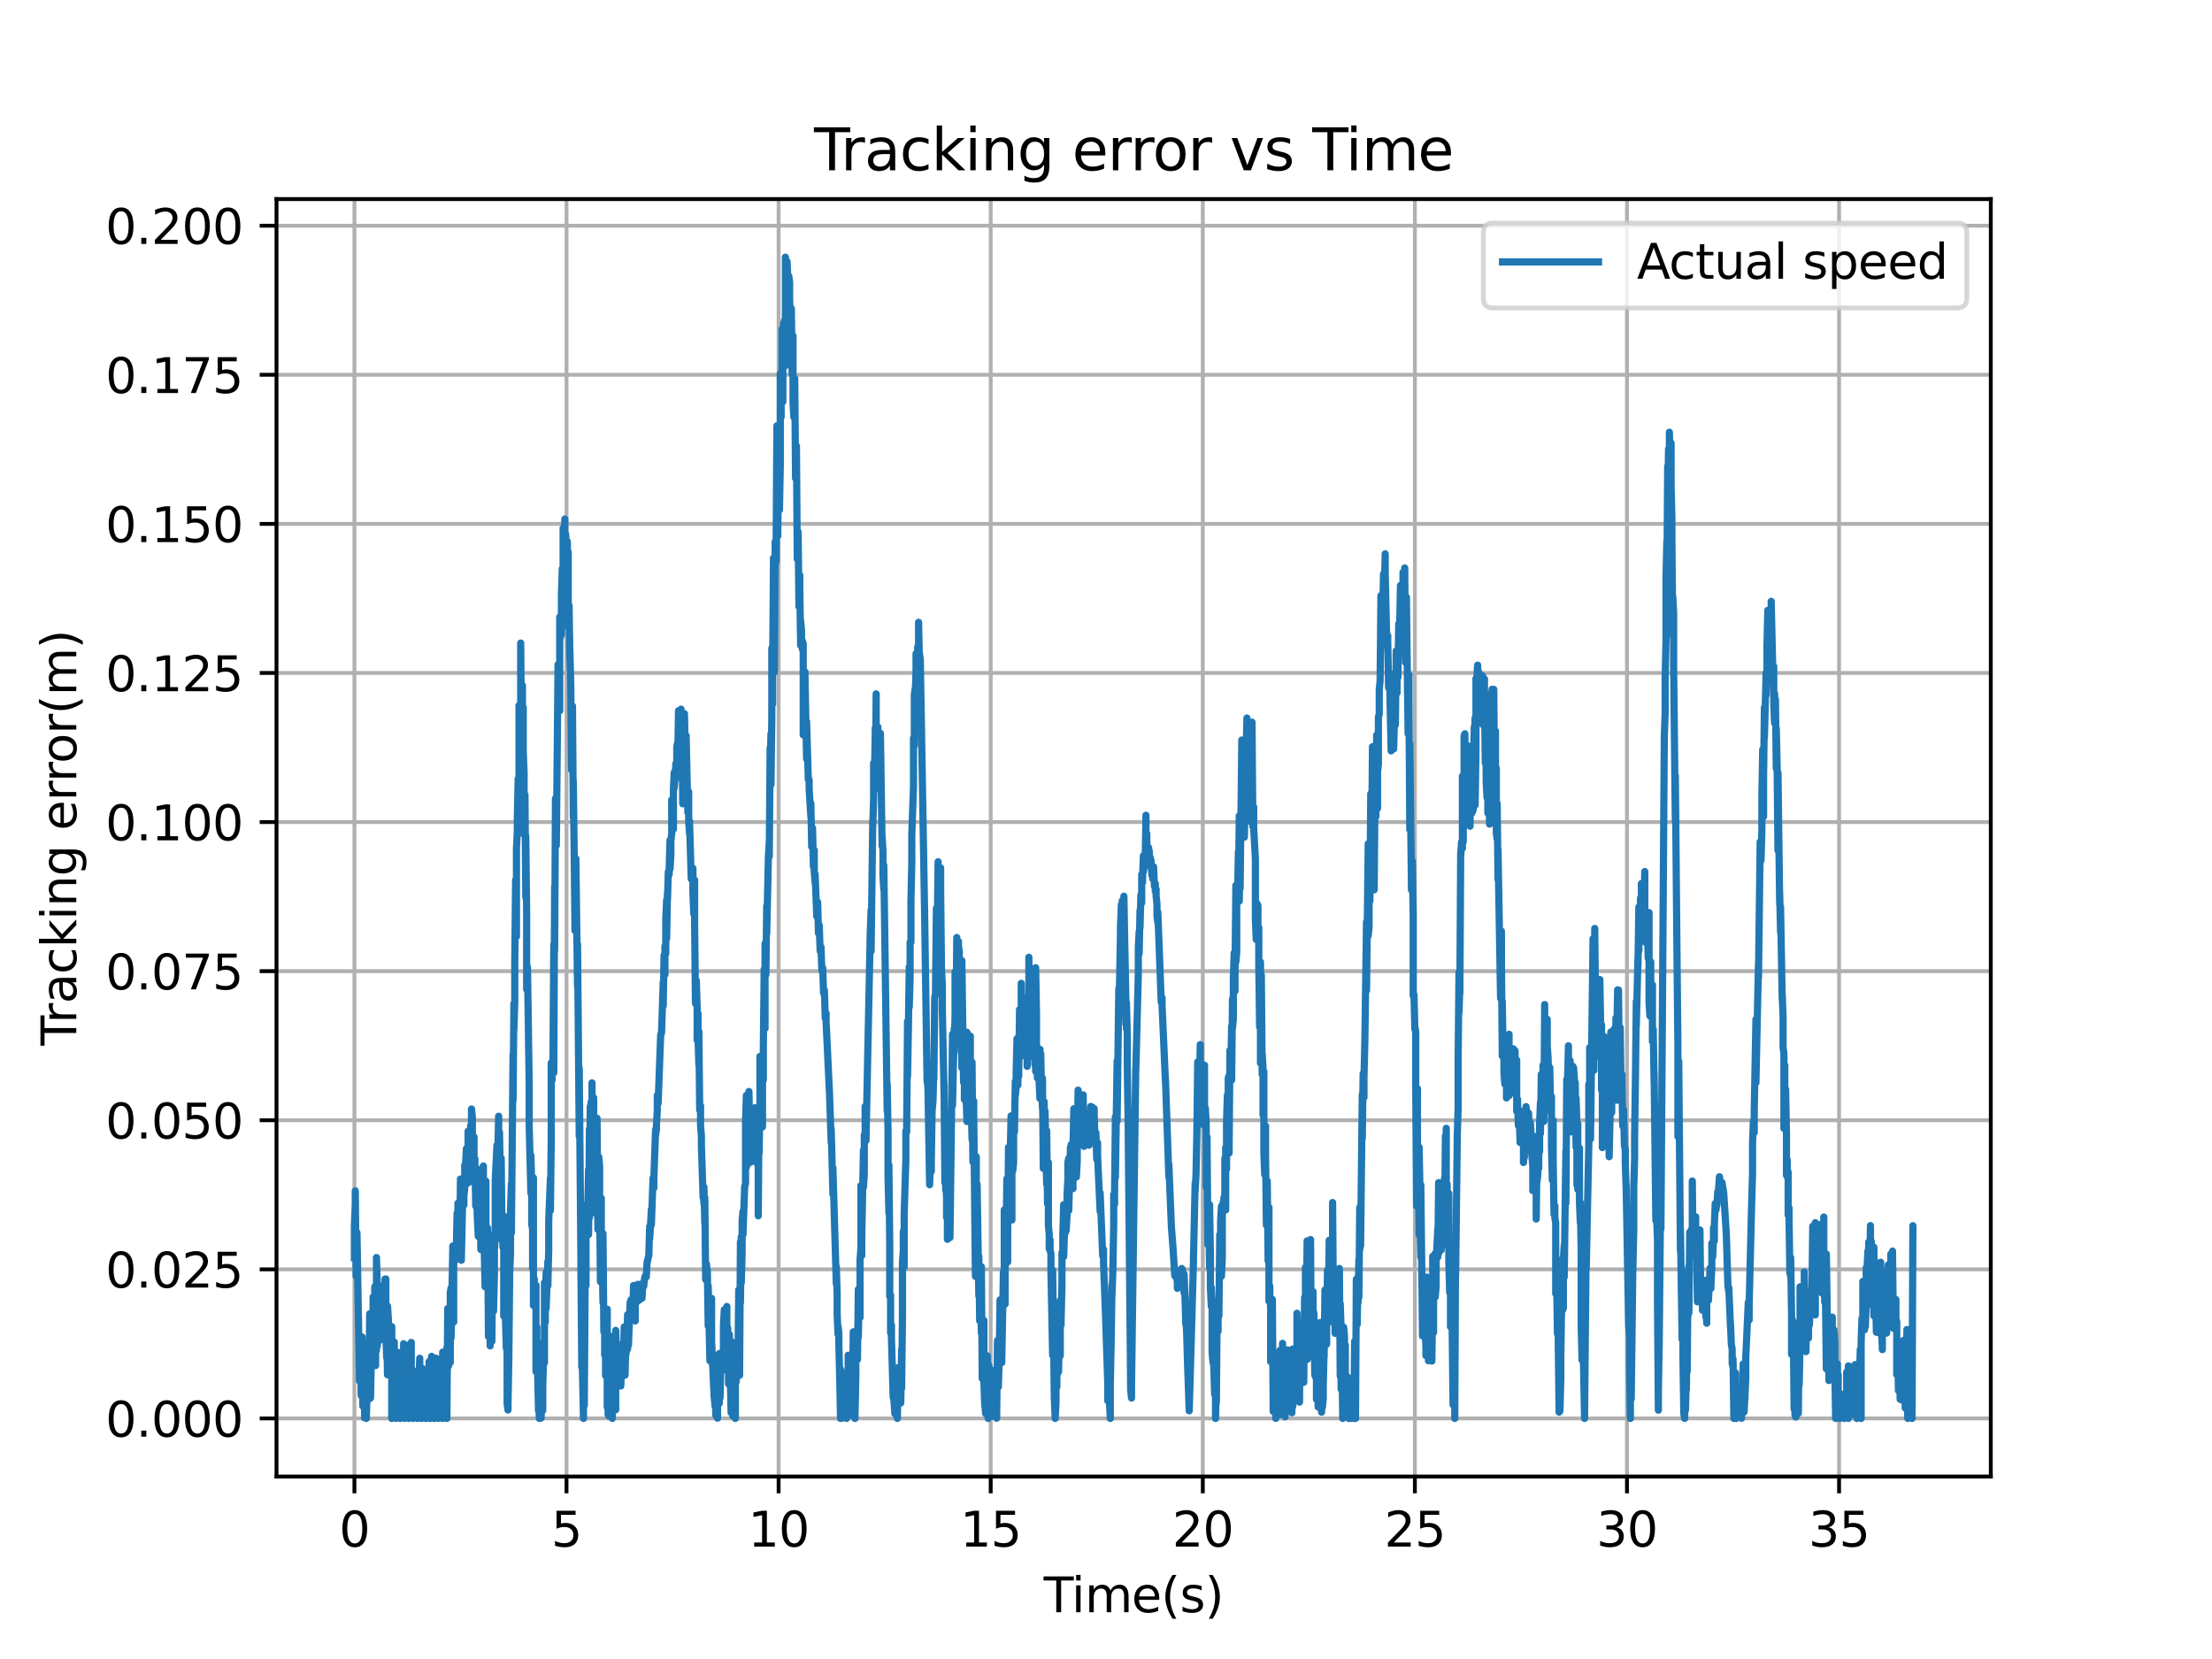 <?xml version="1.0" encoding="utf-8" standalone="no"?>
<!DOCTYPE svg PUBLIC "-//W3C//DTD SVG 1.1//EN"
  "http://www.w3.org/Graphics/SVG/1.1/DTD/svg11.dtd">
<svg xmlns:xlink="http://www.w3.org/1999/xlink" width="460.8pt" height="345.6pt" viewBox="0 0 460.8 345.6" xmlns="http://www.w3.org/2000/svg" version="1.1">
 <defs>
  <style type="text/css">*{stroke-linejoin: round; stroke-linecap: butt}</style>
 </defs>
 <g id="figure_1">
  <g id="patch_1">
   <path d="M 0 345.6 
L 460.8 345.6 
L 460.8 0 
L 0 0 
z
" style="fill: #ffffff"/>
  </g>
  <g id="axes_1">
   <g id="patch_2">
    <path d="M 57.6 307.584 
L 414.72 307.584 
L 414.72 41.472 
L 57.6 41.472 
z
" style="fill: #ffffff"/>
   </g>
   <g id="matplotlib.axis_1">
    <g id="xtick_1">
     <g id="line2d_1">
      <path d="M 73.833 307.584 
L 73.833 41.472 
" clip-path="url(#p157dc5a7cd)" style="fill: none; stroke: #b0b0b0; stroke-width: 0.8; stroke-linecap: square"/>
     </g>
     <g id="line2d_2">
      <defs>
       <path id="mc0565c9ae2" d="M 0 0 
L 0 3.5 
" style="stroke: #000000; stroke-width: 0.8"/>
      </defs>
      <g>
       <use xlink:href="#mc0565c9ae2" x="73.833" y="307.584" style="stroke: #000000; stroke-width: 0.8"/>
      </g>
     </g>
     <g id="text_1">
      <!-- 0 -->
      <g transform="translate(70.651 322.182) scale(0.1 -0.1)">
       <defs>
        <path id="DejaVuSans-30" d="M 2034 4250 
Q 1547 4250 1301 3770 
Q 1056 3291 1056 2328 
Q 1056 1369 1301 889 
Q 1547 409 2034 409 
Q 2525 409 2770 889 
Q 3016 1369 3016 2328 
Q 3016 3291 2770 3770 
Q 2525 4250 2034 4250 
z
M 2034 4750 
Q 2819 4750 3233 4129 
Q 3647 3509 3647 2328 
Q 3647 1150 3233 529 
Q 2819 -91 2034 -91 
Q 1250 -91 836 529 
Q 422 1150 422 2328 
Q 422 3509 836 4129 
Q 1250 4750 2034 4750 
z
" transform="scale(0.016)"/>
       </defs>
       <use xlink:href="#DejaVuSans-30"/>
      </g>
     </g>
    </g>
    <g id="xtick_2">
     <g id="line2d_3">
      <path d="M 118.015 307.584 
L 118.015 41.472 
" clip-path="url(#p157dc5a7cd)" style="fill: none; stroke: #b0b0b0; stroke-width: 0.8; stroke-linecap: square"/>
     </g>
     <g id="line2d_4">
      <g>
       <use xlink:href="#mc0565c9ae2" x="118.015" y="307.584" style="stroke: #000000; stroke-width: 0.8"/>
      </g>
     </g>
     <g id="text_2">
      <!-- 5 -->
      <g transform="translate(114.834 322.182) scale(0.1 -0.1)">
       <defs>
        <path id="DejaVuSans-35" d="M 691 4666 
L 3169 4666 
L 3169 4134 
L 1269 4134 
L 1269 2991 
Q 1406 3038 1543 3061 
Q 1681 3084 1819 3084 
Q 2600 3084 3056 2656 
Q 3513 2228 3513 1497 
Q 3513 744 3044 326 
Q 2575 -91 1722 -91 
Q 1428 -91 1123 -41 
Q 819 9 494 109 
L 494 744 
Q 775 591 1075 516 
Q 1375 441 1709 441 
Q 2250 441 2565 725 
Q 2881 1009 2881 1497 
Q 2881 1984 2565 2268 
Q 2250 2553 1709 2553 
Q 1456 2553 1204 2497 
Q 953 2441 691 2322 
L 691 4666 
z
" transform="scale(0.016)"/>
       </defs>
       <use xlink:href="#DejaVuSans-35"/>
      </g>
     </g>
    </g>
    <g id="xtick_3">
     <g id="line2d_5">
      <path d="M 162.198 307.584 
L 162.198 41.472 
" clip-path="url(#p157dc5a7cd)" style="fill: none; stroke: #b0b0b0; stroke-width: 0.8; stroke-linecap: square"/>
     </g>
     <g id="line2d_6">
      <g>
       <use xlink:href="#mc0565c9ae2" x="162.198" y="307.584" style="stroke: #000000; stroke-width: 0.8"/>
      </g>
     </g>
     <g id="text_3">
      <!-- 10 -->
      <g transform="translate(155.836 322.182) scale(0.1 -0.1)">
       <defs>
        <path id="DejaVuSans-31" d="M 794 531 
L 1825 531 
L 1825 4091 
L 703 3866 
L 703 4441 
L 1819 4666 
L 2450 4666 
L 2450 531 
L 3481 531 
L 3481 0 
L 794 0 
L 794 531 
z
" transform="scale(0.016)"/>
       </defs>
       <use xlink:href="#DejaVuSans-31"/>
       <use xlink:href="#DejaVuSans-30" x="63.623"/>
      </g>
     </g>
    </g>
    <g id="xtick_4">
     <g id="line2d_7">
      <path d="M 206.381 307.584 
L 206.381 41.472 
" clip-path="url(#p157dc5a7cd)" style="fill: none; stroke: #b0b0b0; stroke-width: 0.8; stroke-linecap: square"/>
     </g>
     <g id="line2d_8">
      <g>
       <use xlink:href="#mc0565c9ae2" x="206.381" y="307.584" style="stroke: #000000; stroke-width: 0.8"/>
      </g>
     </g>
     <g id="text_4">
      <!-- 15 -->
      <g transform="translate(200.018 322.182) scale(0.1 -0.1)">
       <use xlink:href="#DejaVuSans-31"/>
       <use xlink:href="#DejaVuSans-35" x="63.623"/>
      </g>
     </g>
    </g>
    <g id="xtick_5">
     <g id="line2d_9">
      <path d="M 250.564 307.584 
L 250.564 41.472 
" clip-path="url(#p157dc5a7cd)" style="fill: none; stroke: #b0b0b0; stroke-width: 0.8; stroke-linecap: square"/>
     </g>
     <g id="line2d_10">
      <g>
       <use xlink:href="#mc0565c9ae2" x="250.564" y="307.584" style="stroke: #000000; stroke-width: 0.8"/>
      </g>
     </g>
     <g id="text_5">
      <!-- 20 -->
      <g transform="translate(244.201 322.182) scale(0.1 -0.1)">
       <defs>
        <path id="DejaVuSans-32" d="M 1228 531 
L 3431 531 
L 3431 0 
L 469 0 
L 469 531 
Q 828 903 1448 1529 
Q 2069 2156 2228 2338 
Q 2531 2678 2651 2914 
Q 2772 3150 2772 3378 
Q 2772 3750 2511 3984 
Q 2250 4219 1831 4219 
Q 1534 4219 1204 4116 
Q 875 4013 500 3803 
L 500 4441 
Q 881 4594 1212 4672 
Q 1544 4750 1819 4750 
Q 2544 4750 2975 4387 
Q 3406 4025 3406 3419 
Q 3406 3131 3298 2873 
Q 3191 2616 2906 2266 
Q 2828 2175 2409 1742 
Q 1991 1309 1228 531 
z
" transform="scale(0.016)"/>
       </defs>
       <use xlink:href="#DejaVuSans-32"/>
       <use xlink:href="#DejaVuSans-30" x="63.623"/>
      </g>
     </g>
    </g>
    <g id="xtick_6">
     <g id="line2d_11">
      <path d="M 294.746 307.584 
L 294.746 41.472 
" clip-path="url(#p157dc5a7cd)" style="fill: none; stroke: #b0b0b0; stroke-width: 0.8; stroke-linecap: square"/>
     </g>
     <g id="line2d_12">
      <g>
       <use xlink:href="#mc0565c9ae2" x="294.746" y="307.584" style="stroke: #000000; stroke-width: 0.8"/>
      </g>
     </g>
     <g id="text_6">
      <!-- 25 -->
      <g transform="translate(288.384 322.182) scale(0.1 -0.1)">
       <use xlink:href="#DejaVuSans-32"/>
       <use xlink:href="#DejaVuSans-35" x="63.623"/>
      </g>
     </g>
    </g>
    <g id="xtick_7">
     <g id="line2d_13">
      <path d="M 338.929 307.584 
L 338.929 41.472 
" clip-path="url(#p157dc5a7cd)" style="fill: none; stroke: #b0b0b0; stroke-width: 0.8; stroke-linecap: square"/>
     </g>
     <g id="line2d_14">
      <g>
       <use xlink:href="#mc0565c9ae2" x="338.929" y="307.584" style="stroke: #000000; stroke-width: 0.8"/>
      </g>
     </g>
     <g id="text_7">
      <!-- 30 -->
      <g transform="translate(332.566 322.182) scale(0.1 -0.1)">
       <defs>
        <path id="DejaVuSans-33" d="M 2597 2516 
Q 3050 2419 3304 2112 
Q 3559 1806 3559 1356 
Q 3559 666 3084 287 
Q 2609 -91 1734 -91 
Q 1441 -91 1130 -33 
Q 819 25 488 141 
L 488 750 
Q 750 597 1062 519 
Q 1375 441 1716 441 
Q 2309 441 2620 675 
Q 2931 909 2931 1356 
Q 2931 1769 2642 2001 
Q 2353 2234 1838 2234 
L 1294 2234 
L 1294 2753 
L 1863 2753 
Q 2328 2753 2575 2939 
Q 2822 3125 2822 3475 
Q 2822 3834 2567 4026 
Q 2313 4219 1838 4219 
Q 1578 4219 1281 4162 
Q 984 4106 628 3988 
L 628 4550 
Q 988 4650 1302 4700 
Q 1616 4750 1894 4750 
Q 2613 4750 3031 4423 
Q 3450 4097 3450 3541 
Q 3450 3153 3228 2886 
Q 3006 2619 2597 2516 
z
" transform="scale(0.016)"/>
       </defs>
       <use xlink:href="#DejaVuSans-33"/>
       <use xlink:href="#DejaVuSans-30" x="63.623"/>
      </g>
     </g>
    </g>
    <g id="xtick_8">
     <g id="line2d_15">
      <path d="M 383.112 307.584 
L 383.112 41.472 
" clip-path="url(#p157dc5a7cd)" style="fill: none; stroke: #b0b0b0; stroke-width: 0.8; stroke-linecap: square"/>
     </g>
     <g id="line2d_16">
      <g>
       <use xlink:href="#mc0565c9ae2" x="383.112" y="307.584" style="stroke: #000000; stroke-width: 0.8"/>
      </g>
     </g>
     <g id="text_8">
      <!-- 35 -->
      <g transform="translate(376.749 322.182) scale(0.1 -0.1)">
       <use xlink:href="#DejaVuSans-33"/>
       <use xlink:href="#DejaVuSans-35" x="63.623"/>
      </g>
     </g>
    </g>
    <g id="text_9">
     <!-- Time(s) -->
     <g transform="translate(217.42 335.861) scale(0.1 -0.1)">
      <defs>
       <path id="DejaVuSans-54" d="M -19 4666 
L 3928 4666 
L 3928 4134 
L 2272 4134 
L 2272 0 
L 1638 0 
L 1638 4134 
L -19 4134 
L -19 4666 
z
" transform="scale(0.016)"/>
       <path id="DejaVuSans-69" d="M 603 3500 
L 1178 3500 
L 1178 0 
L 603 0 
L 603 3500 
z
M 603 4863 
L 1178 4863 
L 1178 4134 
L 603 4134 
L 603 4863 
z
" transform="scale(0.016)"/>
       <path id="DejaVuSans-6d" d="M 3328 2828 
Q 3544 3216 3844 3400 
Q 4144 3584 4550 3584 
Q 5097 3584 5394 3201 
Q 5691 2819 5691 2113 
L 5691 0 
L 5113 0 
L 5113 2094 
Q 5113 2597 4934 2840 
Q 4756 3084 4391 3084 
Q 3944 3084 3684 2787 
Q 3425 2491 3425 1978 
L 3425 0 
L 2847 0 
L 2847 2094 
Q 2847 2600 2669 2842 
Q 2491 3084 2119 3084 
Q 1678 3084 1418 2786 
Q 1159 2488 1159 1978 
L 1159 0 
L 581 0 
L 581 3500 
L 1159 3500 
L 1159 2956 
Q 1356 3278 1631 3431 
Q 1906 3584 2284 3584 
Q 2666 3584 2933 3390 
Q 3200 3197 3328 2828 
z
" transform="scale(0.016)"/>
       <path id="DejaVuSans-65" d="M 3597 1894 
L 3597 1613 
L 953 1613 
Q 991 1019 1311 708 
Q 1631 397 2203 397 
Q 2534 397 2845 478 
Q 3156 559 3463 722 
L 3463 178 
Q 3153 47 2828 -22 
Q 2503 -91 2169 -91 
Q 1331 -91 842 396 
Q 353 884 353 1716 
Q 353 2575 817 3079 
Q 1281 3584 2069 3584 
Q 2775 3584 3186 3129 
Q 3597 2675 3597 1894 
z
M 3022 2063 
Q 3016 2534 2758 2815 
Q 2500 3097 2075 3097 
Q 1594 3097 1305 2825 
Q 1016 2553 972 2059 
L 3022 2063 
z
" transform="scale(0.016)"/>
       <path id="DejaVuSans-28" d="M 1984 4856 
Q 1566 4138 1362 3434 
Q 1159 2731 1159 2009 
Q 1159 1288 1364 580 
Q 1569 -128 1984 -844 
L 1484 -844 
Q 1016 -109 783 600 
Q 550 1309 550 2009 
Q 550 2706 781 3412 
Q 1013 4119 1484 4856 
L 1984 4856 
z
" transform="scale(0.016)"/>
       <path id="DejaVuSans-73" d="M 2834 3397 
L 2834 2853 
Q 2591 2978 2328 3040 
Q 2066 3103 1784 3103 
Q 1356 3103 1142 2972 
Q 928 2841 928 2578 
Q 928 2378 1081 2264 
Q 1234 2150 1697 2047 
L 1894 2003 
Q 2506 1872 2764 1633 
Q 3022 1394 3022 966 
Q 3022 478 2636 193 
Q 2250 -91 1575 -91 
Q 1294 -91 989 -36 
Q 684 19 347 128 
L 347 722 
Q 666 556 975 473 
Q 1284 391 1588 391 
Q 1994 391 2212 530 
Q 2431 669 2431 922 
Q 2431 1156 2273 1281 
Q 2116 1406 1581 1522 
L 1381 1569 
Q 847 1681 609 1914 
Q 372 2147 372 2553 
Q 372 3047 722 3315 
Q 1072 3584 1716 3584 
Q 2034 3584 2315 3537 
Q 2597 3491 2834 3397 
z
" transform="scale(0.016)"/>
       <path id="DejaVuSans-29" d="M 513 4856 
L 1013 4856 
Q 1481 4119 1714 3412 
Q 1947 2706 1947 2009 
Q 1947 1309 1714 600 
Q 1481 -109 1013 -844 
L 513 -844 
Q 928 -128 1133 580 
Q 1338 1288 1338 2009 
Q 1338 2731 1133 3434 
Q 928 4138 513 4856 
z
" transform="scale(0.016)"/>
      </defs>
      <use xlink:href="#DejaVuSans-54"/>
      <use xlink:href="#DejaVuSans-69" x="57.959"/>
      <use xlink:href="#DejaVuSans-6d" x="85.742"/>
      <use xlink:href="#DejaVuSans-65" x="183.154"/>
      <use xlink:href="#DejaVuSans-28" x="244.678"/>
      <use xlink:href="#DejaVuSans-73" x="283.691"/>
      <use xlink:href="#DejaVuSans-29" x="335.791"/>
     </g>
    </g>
   </g>
   <g id="matplotlib.axis_2">
    <g id="ytick_1">
     <g id="line2d_17">
      <path d="M 57.6 295.488 
L 414.72 295.488 
" clip-path="url(#p157dc5a7cd)" style="fill: none; stroke: #b0b0b0; stroke-width: 0.8; stroke-linecap: square"/>
     </g>
     <g id="line2d_18">
      <defs>
       <path id="m47869a8df1" d="M 0 0 
L -3.5 0 
" style="stroke: #000000; stroke-width: 0.8"/>
      </defs>
      <g>
       <use xlink:href="#m47869a8df1" x="57.6" y="295.488" style="stroke: #000000; stroke-width: 0.8"/>
      </g>
     </g>
     <g id="text_10">
      <!-- 0.000 -->
      <g transform="translate(21.972 299.287) scale(0.1 -0.1)">
       <defs>
        <path id="DejaVuSans-2e" d="M 684 794 
L 1344 794 
L 1344 0 
L 684 0 
L 684 794 
z
" transform="scale(0.016)"/>
       </defs>
       <use xlink:href="#DejaVuSans-30"/>
       <use xlink:href="#DejaVuSans-2e" x="63.623"/>
       <use xlink:href="#DejaVuSans-30" x="95.41"/>
       <use xlink:href="#DejaVuSans-30" x="159.033"/>
       <use xlink:href="#DejaVuSans-30" x="222.656"/>
      </g>
     </g>
    </g>
    <g id="ytick_2">
     <g id="line2d_19">
      <path d="M 57.6 264.429 
L 414.72 264.429 
" clip-path="url(#p157dc5a7cd)" style="fill: none; stroke: #b0b0b0; stroke-width: 0.8; stroke-linecap: square"/>
     </g>
     <g id="line2d_20">
      <g>
       <use xlink:href="#m47869a8df1" x="57.6" y="264.429" style="stroke: #000000; stroke-width: 0.8"/>
      </g>
     </g>
     <g id="text_11">
      <!-- 0.025 -->
      <g transform="translate(21.972 268.228) scale(0.1 -0.1)">
       <use xlink:href="#DejaVuSans-30"/>
       <use xlink:href="#DejaVuSans-2e" x="63.623"/>
       <use xlink:href="#DejaVuSans-30" x="95.41"/>
       <use xlink:href="#DejaVuSans-32" x="159.033"/>
       <use xlink:href="#DejaVuSans-35" x="222.656"/>
      </g>
     </g>
    </g>
    <g id="ytick_3">
     <g id="line2d_21">
      <path d="M 57.6 233.37 
L 414.72 233.37 
" clip-path="url(#p157dc5a7cd)" style="fill: none; stroke: #b0b0b0; stroke-width: 0.8; stroke-linecap: square"/>
     </g>
     <g id="line2d_22">
      <g>
       <use xlink:href="#m47869a8df1" x="57.6" y="233.37" style="stroke: #000000; stroke-width: 0.8"/>
      </g>
     </g>
     <g id="text_12">
      <!-- 0.050 -->
      <g transform="translate(21.972 237.169) scale(0.1 -0.1)">
       <use xlink:href="#DejaVuSans-30"/>
       <use xlink:href="#DejaVuSans-2e" x="63.623"/>
       <use xlink:href="#DejaVuSans-30" x="95.41"/>
       <use xlink:href="#DejaVuSans-35" x="159.033"/>
       <use xlink:href="#DejaVuSans-30" x="222.656"/>
      </g>
     </g>
    </g>
    <g id="ytick_4">
     <g id="line2d_23">
      <path d="M 57.6 202.31 
L 414.72 202.31 
" clip-path="url(#p157dc5a7cd)" style="fill: none; stroke: #b0b0b0; stroke-width: 0.8; stroke-linecap: square"/>
     </g>
     <g id="line2d_24">
      <g>
       <use xlink:href="#m47869a8df1" x="57.6" y="202.31" style="stroke: #000000; stroke-width: 0.8"/>
      </g>
     </g>
     <g id="text_13">
      <!-- 0.075 -->
      <g transform="translate(21.972 206.11) scale(0.1 -0.1)">
       <defs>
        <path id="DejaVuSans-37" d="M 525 4666 
L 3525 4666 
L 3525 4397 
L 1831 0 
L 1172 0 
L 2766 4134 
L 525 4134 
L 525 4666 
z
" transform="scale(0.016)"/>
       </defs>
       <use xlink:href="#DejaVuSans-30"/>
       <use xlink:href="#DejaVuSans-2e" x="63.623"/>
       <use xlink:href="#DejaVuSans-30" x="95.41"/>
       <use xlink:href="#DejaVuSans-37" x="159.033"/>
       <use xlink:href="#DejaVuSans-35" x="222.656"/>
      </g>
     </g>
    </g>
    <g id="ytick_5">
     <g id="line2d_25">
      <path d="M 57.6 171.251 
L 414.72 171.251 
" clip-path="url(#p157dc5a7cd)" style="fill: none; stroke: #b0b0b0; stroke-width: 0.8; stroke-linecap: square"/>
     </g>
     <g id="line2d_26">
      <g>
       <use xlink:href="#m47869a8df1" x="57.6" y="171.251" style="stroke: #000000; stroke-width: 0.8"/>
      </g>
     </g>
     <g id="text_14">
      <!-- 0.100 -->
      <g transform="translate(21.972 175.05) scale(0.1 -0.1)">
       <use xlink:href="#DejaVuSans-30"/>
       <use xlink:href="#DejaVuSans-2e" x="63.623"/>
       <use xlink:href="#DejaVuSans-31" x="95.41"/>
       <use xlink:href="#DejaVuSans-30" x="159.033"/>
       <use xlink:href="#DejaVuSans-30" x="222.656"/>
      </g>
     </g>
    </g>
    <g id="ytick_6">
     <g id="line2d_27">
      <path d="M 57.6 140.192 
L 414.72 140.192 
" clip-path="url(#p157dc5a7cd)" style="fill: none; stroke: #b0b0b0; stroke-width: 0.8; stroke-linecap: square"/>
     </g>
     <g id="line2d_28">
      <g>
       <use xlink:href="#m47869a8df1" x="57.6" y="140.192" style="stroke: #000000; stroke-width: 0.8"/>
      </g>
     </g>
     <g id="text_15">
      <!-- 0.125 -->
      <g transform="translate(21.972 143.991) scale(0.1 -0.1)">
       <use xlink:href="#DejaVuSans-30"/>
       <use xlink:href="#DejaVuSans-2e" x="63.623"/>
       <use xlink:href="#DejaVuSans-31" x="95.41"/>
       <use xlink:href="#DejaVuSans-32" x="159.033"/>
       <use xlink:href="#DejaVuSans-35" x="222.656"/>
      </g>
     </g>
    </g>
    <g id="ytick_7">
     <g id="line2d_29">
      <path d="M 57.6 109.133 
L 414.72 109.133 
" clip-path="url(#p157dc5a7cd)" style="fill: none; stroke: #b0b0b0; stroke-width: 0.8; stroke-linecap: square"/>
     </g>
     <g id="line2d_30">
      <g>
       <use xlink:href="#m47869a8df1" x="57.6" y="109.133" style="stroke: #000000; stroke-width: 0.8"/>
      </g>
     </g>
     <g id="text_16">
      <!-- 0.150 -->
      <g transform="translate(21.972 112.932) scale(0.1 -0.1)">
       <use xlink:href="#DejaVuSans-30"/>
       <use xlink:href="#DejaVuSans-2e" x="63.623"/>
       <use xlink:href="#DejaVuSans-31" x="95.41"/>
       <use xlink:href="#DejaVuSans-35" x="159.033"/>
       <use xlink:href="#DejaVuSans-30" x="222.656"/>
      </g>
     </g>
    </g>
    <g id="ytick_8">
     <g id="line2d_31">
      <path d="M 57.6 78.074 
L 414.72 78.074 
" clip-path="url(#p157dc5a7cd)" style="fill: none; stroke: #b0b0b0; stroke-width: 0.8; stroke-linecap: square"/>
     </g>
     <g id="line2d_32">
      <g>
       <use xlink:href="#m47869a8df1" x="57.6" y="78.074" style="stroke: #000000; stroke-width: 0.8"/>
      </g>
     </g>
     <g id="text_17">
      <!-- 0.175 -->
      <g transform="translate(21.972 81.873) scale(0.1 -0.1)">
       <use xlink:href="#DejaVuSans-30"/>
       <use xlink:href="#DejaVuSans-2e" x="63.623"/>
       <use xlink:href="#DejaVuSans-31" x="95.41"/>
       <use xlink:href="#DejaVuSans-37" x="159.033"/>
       <use xlink:href="#DejaVuSans-35" x="222.656"/>
      </g>
     </g>
    </g>
    <g id="ytick_9">
     <g id="line2d_33">
      <path d="M 57.6 47.015 
L 414.72 47.015 
" clip-path="url(#p157dc5a7cd)" style="fill: none; stroke: #b0b0b0; stroke-width: 0.8; stroke-linecap: square"/>
     </g>
     <g id="line2d_34">
      <g>
       <use xlink:href="#m47869a8df1" x="57.6" y="47.015" style="stroke: #000000; stroke-width: 0.8"/>
      </g>
     </g>
     <g id="text_18">
      <!-- 0.200 -->
      <g transform="translate(21.972 50.814) scale(0.1 -0.1)">
       <use xlink:href="#DejaVuSans-30"/>
       <use xlink:href="#DejaVuSans-2e" x="63.623"/>
       <use xlink:href="#DejaVuSans-32" x="95.41"/>
       <use xlink:href="#DejaVuSans-30" x="159.033"/>
       <use xlink:href="#DejaVuSans-30" x="222.656"/>
      </g>
     </g>
    </g>
    <g id="text_19">
     <!-- Tracking error(m) -->
     <g transform="translate(15.892 217.804) rotate(-90) scale(0.1 -0.1)">
      <defs>
       <path id="DejaVuSans-72" d="M 2631 2963 
Q 2534 3019 2420 3045 
Q 2306 3072 2169 3072 
Q 1681 3072 1420 2755 
Q 1159 2438 1159 1844 
L 1159 0 
L 581 0 
L 581 3500 
L 1159 3500 
L 1159 2956 
Q 1341 3275 1631 3429 
Q 1922 3584 2338 3584 
Q 2397 3584 2469 3576 
Q 2541 3569 2628 3553 
L 2631 2963 
z
" transform="scale(0.016)"/>
       <path id="DejaVuSans-61" d="M 2194 1759 
Q 1497 1759 1228 1600 
Q 959 1441 959 1056 
Q 959 750 1161 570 
Q 1363 391 1709 391 
Q 2188 391 2477 730 
Q 2766 1069 2766 1631 
L 2766 1759 
L 2194 1759 
z
M 3341 1997 
L 3341 0 
L 2766 0 
L 2766 531 
Q 2569 213 2275 61 
Q 1981 -91 1556 -91 
Q 1019 -91 701 211 
Q 384 513 384 1019 
Q 384 1609 779 1909 
Q 1175 2209 1959 2209 
L 2766 2209 
L 2766 2266 
Q 2766 2663 2505 2880 
Q 2244 3097 1772 3097 
Q 1472 3097 1187 3025 
Q 903 2953 641 2809 
L 641 3341 
Q 956 3463 1253 3523 
Q 1550 3584 1831 3584 
Q 2591 3584 2966 3190 
Q 3341 2797 3341 1997 
z
" transform="scale(0.016)"/>
       <path id="DejaVuSans-63" d="M 3122 3366 
L 3122 2828 
Q 2878 2963 2633 3030 
Q 2388 3097 2138 3097 
Q 1578 3097 1268 2742 
Q 959 2388 959 1747 
Q 959 1106 1268 751 
Q 1578 397 2138 397 
Q 2388 397 2633 464 
Q 2878 531 3122 666 
L 3122 134 
Q 2881 22 2623 -34 
Q 2366 -91 2075 -91 
Q 1284 -91 818 406 
Q 353 903 353 1747 
Q 353 2603 823 3093 
Q 1294 3584 2113 3584 
Q 2378 3584 2631 3529 
Q 2884 3475 3122 3366 
z
" transform="scale(0.016)"/>
       <path id="DejaVuSans-6b" d="M 581 4863 
L 1159 4863 
L 1159 1991 
L 2875 3500 
L 3609 3500 
L 1753 1863 
L 3688 0 
L 2938 0 
L 1159 1709 
L 1159 0 
L 581 0 
L 581 4863 
z
" transform="scale(0.016)"/>
       <path id="DejaVuSans-6e" d="M 3513 2113 
L 3513 0 
L 2938 0 
L 2938 2094 
Q 2938 2591 2744 2837 
Q 2550 3084 2163 3084 
Q 1697 3084 1428 2787 
Q 1159 2491 1159 1978 
L 1159 0 
L 581 0 
L 581 3500 
L 1159 3500 
L 1159 2956 
Q 1366 3272 1645 3428 
Q 1925 3584 2291 3584 
Q 2894 3584 3203 3211 
Q 3513 2838 3513 2113 
z
" transform="scale(0.016)"/>
       <path id="DejaVuSans-67" d="M 2906 1791 
Q 2906 2416 2648 2759 
Q 2391 3103 1925 3103 
Q 1463 3103 1205 2759 
Q 947 2416 947 1791 
Q 947 1169 1205 825 
Q 1463 481 1925 481 
Q 2391 481 2648 825 
Q 2906 1169 2906 1791 
z
M 3481 434 
Q 3481 -459 3084 -895 
Q 2688 -1331 1869 -1331 
Q 1566 -1331 1297 -1286 
Q 1028 -1241 775 -1147 
L 775 -588 
Q 1028 -725 1275 -790 
Q 1522 -856 1778 -856 
Q 2344 -856 2625 -561 
Q 2906 -266 2906 331 
L 2906 616 
Q 2728 306 2450 153 
Q 2172 0 1784 0 
Q 1141 0 747 490 
Q 353 981 353 1791 
Q 353 2603 747 3093 
Q 1141 3584 1784 3584 
Q 2172 3584 2450 3431 
Q 2728 3278 2906 2969 
L 2906 3500 
L 3481 3500 
L 3481 434 
z
" transform="scale(0.016)"/>
       <path id="DejaVuSans-20" transform="scale(0.016)"/>
       <path id="DejaVuSans-6f" d="M 1959 3097 
Q 1497 3097 1228 2736 
Q 959 2375 959 1747 
Q 959 1119 1226 758 
Q 1494 397 1959 397 
Q 2419 397 2687 759 
Q 2956 1122 2956 1747 
Q 2956 2369 2687 2733 
Q 2419 3097 1959 3097 
z
M 1959 3584 
Q 2709 3584 3137 3096 
Q 3566 2609 3566 1747 
Q 3566 888 3137 398 
Q 2709 -91 1959 -91 
Q 1206 -91 779 398 
Q 353 888 353 1747 
Q 353 2609 779 3096 
Q 1206 3584 1959 3584 
z
" transform="scale(0.016)"/>
      </defs>
      <use xlink:href="#DejaVuSans-54"/>
      <use xlink:href="#DejaVuSans-72" x="46.334"/>
      <use xlink:href="#DejaVuSans-61" x="87.447"/>
      <use xlink:href="#DejaVuSans-63" x="148.727"/>
      <use xlink:href="#DejaVuSans-6b" x="203.707"/>
      <use xlink:href="#DejaVuSans-69" x="261.617"/>
      <use xlink:href="#DejaVuSans-6e" x="289.4"/>
      <use xlink:href="#DejaVuSans-67" x="352.779"/>
      <use xlink:href="#DejaVuSans-20" x="416.256"/>
      <use xlink:href="#DejaVuSans-65" x="448.043"/>
      <use xlink:href="#DejaVuSans-72" x="509.566"/>
      <use xlink:href="#DejaVuSans-72" x="548.93"/>
      <use xlink:href="#DejaVuSans-6f" x="587.793"/>
      <use xlink:href="#DejaVuSans-72" x="648.975"/>
      <use xlink:href="#DejaVuSans-28" x="690.088"/>
      <use xlink:href="#DejaVuSans-6d" x="729.102"/>
      <use xlink:href="#DejaVuSans-29" x="826.514"/>
     </g>
    </g>
   </g>
   <g id="line2d_35">
    <path d="M 73.833 261.998 
L 73.833 255.141 
L 74.009 250.888 
L 74.009 248.078 
L 74.186 265.858 
L 74.186 262.641 
L 74.363 262.155 
L 74.363 256.777 
L 74.893 287.691 
L 74.893 281.372 
L 75.07 279.263 
L 75.07 280.483 
L 75.247 290.705 
L 75.247 282.306 
L 75.423 278.512 
L 75.423 285.32 
L 75.6 292.96 
L 75.6 285.643 
L 75.777 291.427 
L 75.953 291.699 
L 75.953 295.364 
L 76.13 293.437 
L 76.13 293.61 
L 76.307 295.488 
L 76.307 295.488 
L 76.484 289.49 
L 76.484 289.497 
L 76.66 279.617 
L 76.66 281.785 
L 76.837 291.49 
L 77.014 273.679 
L 77.014 275.87 
L 77.191 291.224 
L 77.544 273.317 
L 77.544 274.953 
L 77.721 277.461 
L 77.721 270.182 
L 77.898 275.336 
L 77.898 281.525 
L 78.074 273.809 
L 78.074 268.032 
L 78.251 284.469 
L 78.251 275.839 
L 78.428 281.304 
L 78.428 261.964 
L 78.604 268.719 
L 78.604 280.431 
L 78.781 268.462 
L 78.781 275.777 
L 78.958 273.385 
L 78.958 270.807 
L 79.135 279.198 
L 79.135 275.537 
L 79.311 267.886 
L 79.311 273.851 
L 79.488 274.029 
L 79.488 269.022 
L 79.665 277.061 
L 79.665 274.444 
L 79.842 276.7 
L 79.842 272.185 
L 80.018 277.064 
L 80.018 270.082 
L 80.195 273.525 
L 80.195 266.453 
L 80.372 266.419 
L 80.372 277.282 
L 80.548 282.839 
L 80.548 276.717 
L 80.725 286.39 
L 80.725 272.064 
L 80.902 274.816 
L 80.902 285.796 
L 81.079 284.169 
L 81.079 281.61 
L 81.255 276.154 
L 81.255 280.098 
L 81.432 286.183 
L 81.432 279.382 
L 81.609 276.352 
L 81.609 295.488 
L 81.786 279.285 
L 81.962 288.054 
L 81.962 282.593 
L 82.139 279.594 
L 82.139 285.694 
L 82.316 290.369 
L 82.316 286.974 
L 82.493 295.488 
L 82.493 295.488 
L 82.669 288.957 
L 82.669 294.846 
L 82.846 289.377 
L 82.846 293.716 
L 83.023 288.224 
L 83.023 281.761 
L 83.199 294.042 
L 83.199 287.436 
L 83.376 295.488 
L 83.376 295.488 
L 83.553 291.413 
L 83.553 282.549 
L 83.73 286.384 
L 83.73 289.192 
L 83.906 295.298 
L 83.906 285.611 
L 84.083 287.077 
L 84.083 279.917 
L 84.26 295.488 
L 84.26 283.526 
L 84.437 295.407 
L 84.613 287.09 
L 84.613 293.146 
L 84.79 280.26 
L 84.79 294.565 
L 85.144 283.549 
L 85.144 295.488 
L 85.32 290.465 
L 85.32 294.335 
L 85.497 292.636 
L 85.497 290.369 
L 85.674 279.65 
L 85.674 287.512 
L 85.85 288.82 
L 85.85 291.314 
L 86.027 295.488 
L 86.027 295.488 
L 86.204 292.506 
L 86.204 289.947 
L 86.381 292.684 
L 86.381 294.59 
L 86.557 291.629 
L 86.557 293.211 
L 86.734 291.329 
L 86.734 294.426 
L 86.911 295.488 
L 86.911 295.488 
L 87.088 289.454 
L 87.088 285.422 
L 87.264 287.83 
L 87.441 282.948 
L 87.441 289.815 
L 87.618 290.955 
L 87.618 290.646 
L 87.794 295.488 
L 87.794 295.488 
L 87.971 285.045 
L 87.971 295.138 
L 88.148 285.517 
L 88.148 293.795 
L 88.325 293.432 
L 88.325 290.521 
L 88.501 290.989 
L 88.501 294.314 
L 88.678 295.488 
L 88.678 295.488 
L 88.855 289.849 
L 88.855 291.888 
L 89.032 294.996 
L 89.032 293.936 
L 89.208 289.869 
L 89.208 294.258 
L 89.385 293.442 
L 89.385 283.648 
L 89.562 295.488 
L 89.562 286.559 
L 89.739 288.887 
L 89.739 284.684 
L 89.915 282.543 
L 89.915 295.134 
L 90.269 287.809 
L 90.445 295.488 
L 90.445 295.488 
L 90.622 292.103 
L 90.799 282.913 
L 90.799 289.63 
L 90.976 287.838 
L 90.976 291.893 
L 91.152 287.568 
L 91.152 294.761 
L 91.329 288.292 
L 91.329 295.488 
L 91.683 289.573 
L 91.683 291.093 
L 91.859 290.279 
L 91.859 290.797 
L 92.036 292.409 
L 92.036 286.677 
L 92.213 295.488 
L 92.213 281.684 
L 92.389 288.25 
L 92.389 287.862 
L 92.566 289.973 
L 92.566 294.343 
L 92.743 281.774 
L 92.743 282.93 
L 92.92 289.904 
L 92.92 284.072 
L 93.096 280.719 
L 93.096 295.488 
L 93.273 272.58 
L 93.45 284.554 
L 93.627 279.912 
L 93.627 276.118 
L 93.803 283.833 
L 93.803 269.181 
L 93.98 268.289 
L 93.98 278.66 
L 94.334 259.557 
L 94.51 275.411 
L 94.51 263.714 
L 94.687 259.843 
L 94.687 260.715 
L 94.864 262.265 
L 94.864 261.686 
L 95.04 262.373 
L 95.04 261.409 
L 95.217 252.687 
L 95.217 261.653 
L 95.394 255.501 
L 95.394 250.647 
L 95.571 261.225 
L 95.571 250.498 
L 95.747 250.933 
L 95.747 260.468 
L 95.924 245.616 
L 95.924 256.648 
L 96.101 255.336 
L 96.101 262.539 
L 96.454 246.662 
L 96.454 250.089 
L 96.631 251.039 
L 96.631 249.206 
L 96.808 247.574 
L 96.808 242.697 
L 96.984 246.541 
L 96.984 242.653 
L 97.161 239.277 
L 97.161 244.575 
L 97.338 240.64 
L 97.338 246.508 
L 97.515 240.493 
L 97.515 235.653 
L 97.691 245.06 
L 97.868 246.207 
L 97.868 236.186 
L 98.045 239.036 
L 98.045 234.489 
L 98.222 234.036 
L 98.222 231.025 
L 98.398 232.777 
L 98.398 236.361 
L 98.575 238.133 
L 98.575 238.108 
L 98.752 236.862 
L 98.752 244.438 
L 98.929 241.358 
L 98.929 242.118 
L 99.105 251.235 
L 99.105 243.876 
L 99.459 254.222 
L 99.635 257.57 
L 99.635 250.445 
L 99.812 250.191 
L 99.812 250.755 
L 99.989 243.598 
L 100.166 260.288 
L 100.166 249.796 
L 100.342 248.22 
L 100.342 243.511 
L 100.519 254.737 
L 100.519 252.895 
L 100.696 242.894 
L 100.696 255.002 
L 100.873 253.011 
L 100.873 260.23 
L 101.049 268.074 
L 101.049 248.641 
L 101.226 246.055 
L 101.226 256.904 
L 101.403 263.69 
L 101.403 256.901 
L 101.579 261.539 
L 101.579 255.827 
L 101.756 278.419 
L 101.756 266.804 
L 101.933 269.888 
L 101.933 267.345 
L 102.11 280.376 
L 102.11 278.571 
L 102.286 257.294 
L 102.286 267.066 
L 102.463 274.514 
L 102.463 279.432 
L 102.64 260.999 
L 102.64 267.507 
L 102.817 273.12 
L 102.817 272.765 
L 102.993 265.531 
L 102.993 260.325 
L 103.17 257.798 
L 103.17 245.9 
L 103.524 238.557 
L 103.524 247.898 
L 103.7 244.814 
L 103.7 240.298 
L 103.877 232.525 
L 103.877 246.545 
L 104.054 252.88 
L 104.054 235.839 
L 104.23 245.382 
L 104.23 244.156 
L 104.407 242.517 
L 104.407 241.276 
L 104.584 258.367 
L 104.761 258.088 
L 104.761 259.84 
L 104.937 253.259 
L 104.937 274.157 
L 105.114 265.192 
L 105.291 265.59 
L 105.291 274.431 
L 105.468 280.829 
L 105.468 274.934 
L 105.644 282.807 
L 105.644 292.36 
L 105.821 293.73 
L 105.821 292.749 
L 105.998 283.049 
L 106.174 265.272 
L 106.351 260.961 
L 106.351 252.223 
L 106.528 246.576 
L 106.528 256.837 
L 106.881 219.595 
L 106.881 229.22 
L 107.058 209.09 
L 107.058 214.425 
L 107.235 208.842 
L 107.235 200.673 
L 107.412 183.328 
L 107.588 195.089 
L 107.588 176.739 
L 107.765 173.117 
L 107.765 170.728 
L 107.942 162.248 
L 107.942 162.416 
L 108.119 162.224 
L 108.119 146.943 
L 108.295 155.723 
L 108.295 147.251 
L 108.472 158.754 
L 108.472 133.96 
L 108.649 156.108 
L 108.649 156.067 
L 108.825 142.772 
L 108.825 162.609 
L 109.002 147.373 
L 109.002 156.681 
L 109.179 161.03 
L 109.179 173.859 
L 109.356 169.368 
L 109.356 165.54 
L 109.532 186.934 
L 109.532 174.148 
L 109.709 190.092 
L 109.709 206.097 
L 109.886 203.43 
L 109.886 201.481 
L 110.239 225.927 
L 110.239 234.458 
L 110.593 248.582 
L 110.593 240.646 
L 110.769 246.632 
L 110.769 255.081 
L 110.946 256.039 
L 110.946 264.208 
L 111.123 245.356 
L 111.123 271.959 
L 111.3 266.417 
L 111.3 270.205 
L 111.476 271.779 
L 111.653 267.715 
L 111.653 285.712 
L 111.83 276.375 
L 111.83 284.145 
L 112.007 279.635 
L 112.007 286.22 
L 112.183 293.905 
L 112.183 290.732 
L 112.36 295.488 
L 112.36 295.488 
L 112.714 286.037 
L 112.714 295.417 
L 112.89 291.539 
L 113.067 293.841 
L 113.067 288.604 
L 113.244 282.677 
L 113.244 282.793 
L 113.42 283.909 
L 113.42 267.196 
L 113.597 275.419 
L 113.597 270.948 
L 113.774 265.014 
L 113.774 272.545 
L 114.127 262.815 
L 114.127 267.86 
L 114.304 260.313 
L 114.304 254.412 
L 114.658 245.426 
L 114.658 252.179 
L 114.834 237.098 
L 114.834 221.412 
L 115.011 225.015 
L 115.011 221.582 
L 115.188 220.724 
L 115.188 221.303 
L 115.364 196.75 
L 115.364 223.487 
L 115.541 184.73 
L 115.541 197.994 
L 115.718 166.324 
L 115.895 176.12 
L 116.248 138.452 
L 116.248 138.766 
L 116.425 138.991 
L 116.425 143.666 
L 116.602 148.062 
L 116.602 128.518 
L 116.778 132.716 
L 116.778 131.273 
L 116.955 132.145 
L 116.955 123.968 
L 117.132 118.469 
L 117.132 127.229 
L 117.309 125.595 
L 117.309 110.019 
L 117.485 118.557 
L 117.485 125.887 
L 117.662 108.12 
L 117.662 110.288 
L 117.839 122.834 
L 117.839 111.257 
L 118.015 114.338 
L 118.015 122.017 
L 118.192 112.814 
L 118.192 130.018 
L 118.369 115.045 
L 118.369 130.61 
L 118.546 128.044 
L 118.546 126.106 
L 118.722 137.263 
L 118.722 135.881 
L 118.899 142.534 
L 119.076 160.414 
L 119.076 149.761 
L 119.253 150.917 
L 119.253 147.079 
L 119.429 170.25 
L 119.429 162.678 
L 119.606 176.935 
L 119.783 193.861 
L 119.959 178.863 
L 120.313 205.565 
L 120.313 196.709 
L 120.666 236.722 
L 120.666 222.53 
L 121.02 262.678 
L 121.02 264.847 
L 121.197 284.802 
L 121.197 279.023 
L 121.55 295.488 
L 121.55 287.615 
L 121.727 292.765 
L 121.727 290.654 
L 121.904 265.412 
L 122.08 267.812 
L 122.08 252.113 
L 122.257 250.829 
L 122.257 252.584 
L 122.434 255.901 
L 122.434 252.235 
L 122.61 243.656 
L 122.61 257.18 
L 122.787 235.216 
L 122.787 253.695 
L 122.964 230.474 
L 122.964 246.735 
L 123.141 241.696 
L 123.141 229.537 
L 123.317 240.608 
L 123.317 225.564 
L 123.494 241.469 
L 123.494 235.775 
L 123.671 228.675 
L 123.671 247.95 
L 123.848 238.933 
L 123.848 247.74 
L 124.024 244.491 
L 124.201 252.887 
L 124.201 241.367 
L 124.378 232.96 
L 124.554 256.13 
L 124.554 250.333 
L 124.731 241 
L 124.908 242.828 
L 124.908 250.537 
L 125.085 267.004 
L 125.085 254.884 
L 125.261 249.596 
L 125.261 259.159 
L 125.438 260.208 
L 125.438 262.138 
L 125.615 271.413 
L 125.615 256.973 
L 125.792 277.429 
L 125.968 274.583 
L 125.968 282.346 
L 126.145 279.165 
L 126.145 286.565 
L 126.322 276.168 
L 126.322 282.646 
L 126.499 272.722 
L 126.499 293.108 
L 126.675 282.355 
L 126.675 294.664 
L 126.852 289.723 
L 126.852 294.992 
L 127.029 278.31 
L 127.205 293.121 
L 127.205 287.275 
L 127.382 284.107 
L 127.382 286.235 
L 127.559 295.488 
L 127.559 283.049 
L 127.736 290.728 
L 127.736 289.504 
L 127.912 292.985 
L 127.912 285.834 
L 128.089 288.588 
L 128.089 285.258 
L 128.266 293.695 
L 128.266 277.142 
L 128.619 288.563 
L 128.796 285.995 
L 128.973 286.256 
L 128.973 283.986 
L 129.149 280.163 
L 129.149 288.599 
L 129.326 281.688 
L 129.326 288.722 
L 129.68 279.968 
L 129.856 281.316 
L 129.856 284.22 
L 130.033 276.418 
L 130.21 279.119 
L 130.21 286.476 
L 130.387 279.279 
L 130.387 282.187 
L 130.563 277.276 
L 130.563 281.381 
L 130.74 273.863 
L 130.74 281.013 
L 130.917 277.451 
L 130.917 280.216 
L 131.27 271.285 
L 131.27 274.393 
L 131.447 270.759 
L 131.447 273.518 
L 131.8 271.779 
L 131.8 274.877 
L 131.977 267.793 
L 131.977 271.124 
L 132.154 271.294 
L 132.154 269.234 
L 132.331 275.18 
L 132.331 269.211 
L 132.507 268.719 
L 132.507 269.513 
L 132.684 271.187 
L 132.684 270.386 
L 132.861 268.657 
L 132.861 267.55 
L 133.038 268.732 
L 133.038 269.585 
L 133.214 270.812 
L 133.391 267.541 
L 133.391 268.296 
L 133.568 268.541 
L 133.568 268.951 
L 133.744 270.438 
L 133.744 270.333 
L 133.921 267.33 
L 134.098 267.984 
L 134.098 267.937 
L 134.275 266.301 
L 134.451 265.738 
L 134.451 266.053 
L 134.628 265.881 
L 134.628 266.015 
L 134.805 262.805 
L 134.805 263.065 
L 135.158 261.463 
L 135.158 261.585 
L 135.335 255.484 
L 135.335 258.09 
L 135.512 255.294 
L 135.689 251.9 
L 135.689 255.142 
L 136.042 245.414 
L 136.219 247.477 
L 136.219 245.243 
L 136.572 235.309 
L 136.572 236.481 
L 136.749 235.304 
L 136.749 234.238 
L 136.926 231.327 
L 136.926 228.19 
L 137.102 229.866 
L 137.633 215.522 
L 137.809 215.094 
L 137.809 215.205 
L 138.163 204.508 
L 138.163 209.54 
L 138.339 198.995 
L 138.516 203.038 
L 138.516 197.048 
L 138.693 198.652 
L 138.693 191.563 
L 138.87 187.458 
L 138.87 195.551 
L 139.046 185.992 
L 139.046 187.514 
L 139.223 181.562 
L 139.4 182.194 
L 139.4 180.827 
L 139.577 175.014 
L 139.577 181.032 
L 139.753 178.112 
L 139.753 175.078 
L 139.93 173.701 
L 139.93 166.605 
L 140.107 168.446 
L 140.107 169.803 
L 140.284 172.735 
L 140.284 164.273 
L 140.46 160.881 
L 140.46 164.176 
L 140.814 159.005 
L 140.99 161.284 
L 140.99 155.527 
L 141.167 154.735 
L 141.167 159.495 
L 141.344 148.048 
L 141.344 151.79 
L 141.521 153.126 
L 141.521 154.581 
L 141.697 162.001 
L 141.697 156.333 
L 141.874 152.291 
L 141.874 147.73 
L 142.051 152.016 
L 142.051 150.155 
L 142.228 167.435 
L 142.228 153.164 
L 142.404 153.78 
L 142.404 157.343 
L 142.581 157.56 
L 142.581 148.668 
L 142.934 164.608 
L 142.934 153.241 
L 143.288 169.24 
L 143.288 166.78 
L 143.465 164.945 
L 143.465 171.026 
L 143.641 173.644 
L 143.641 171.061 
L 143.995 183.11 
L 144.172 180.75 
L 144.172 182.557 
L 144.348 180.882 
L 144.348 185.968 
L 144.525 190.38 
L 144.525 189.309 
L 144.702 183.302 
L 144.702 192.727 
L 144.879 209.048 
L 145.055 207.996 
L 145.055 204.249 
L 145.232 210.085 
L 145.232 216.719 
L 145.409 211.101 
L 145.409 215.97 
L 145.585 221.864 
L 145.585 214.855 
L 145.762 231.284 
L 145.762 231.122 
L 145.939 230.351 
L 145.939 234.5 
L 146.116 236.708 
L 146.116 238.698 
L 146.469 249.489 
L 146.469 247.288 
L 146.646 250.79 
L 146.646 247.294 
L 146.823 254.93 
L 146.823 249.477 
L 146.999 266.542 
L 147.176 265.06 
L 147.176 263.314 
L 147.353 265.662 
L 147.353 264.565 
L 147.529 276.238 
L 147.529 267.874 
L 147.883 283.49 
L 147.883 275.355 
L 148.06 277.253 
L 148.06 280.603 
L 148.236 270.465 
L 148.236 279.374 
L 148.767 291.014 
L 148.767 290.661 
L 148.943 292.868 
L 148.943 288.629 
L 149.12 294.847 
L 149.12 294.832 
L 149.297 291.321 
L 149.297 291.952 
L 149.474 295.437 
L 149.474 289.49 
L 149.65 291.767 
L 149.65 284.653 
L 149.827 281.983 
L 149.827 292.365 
L 150.004 286.726 
L 150.004 291.177 
L 150.18 283.356 
L 150.357 282.657 
L 150.357 281.759 
L 150.534 282.526 
L 150.534 283.307 
L 150.711 285.39 
L 150.711 276.018 
L 150.887 272.826 
L 150.887 278.131 
L 151.064 275.142 
L 151.064 278.338 
L 151.241 279.93 
L 151.241 275.159 
L 151.418 272.165 
L 151.418 278.769 
L 151.594 276.62 
L 151.594 277.88 
L 151.771 282.702 
L 151.771 288.293 
L 151.948 277.992 
L 152.301 294.28 
L 152.301 284.176 
L 152.478 286.949 
L 152.478 279.556 
L 152.655 285.682 
L 152.655 294.982 
L 152.831 293.496 
L 152.831 290.84 
L 153.008 293.028 
L 153.008 287.031 
L 153.185 295.488 
L 153.185 282.478 
L 153.362 282.498 
L 153.362 287.854 
L 153.538 282.278 
L 153.715 283.248 
L 153.715 284.904 
L 153.892 268.691 
L 153.892 268.802 
L 154.069 286.502 
L 154.245 258.685 
L 154.245 271.413 
L 154.422 257.664 
L 154.422 267.228 
L 154.599 260.914 
L 154.599 254.285 
L 154.775 252.329 
L 154.775 257.217 
L 155.129 247.167 
L 155.306 246.569 
L 155.306 233.741 
L 155.482 228.193 
L 155.482 243.147 
L 155.659 241.707 
L 155.659 236.893 
L 155.836 233.757 
L 155.836 242.433 
L 156.013 227.378 
L 156.189 236.203 
L 156.189 235.15 
L 156.366 238.166 
L 156.366 242.121 
L 156.543 233.751 
L 156.543 238.832 
L 156.719 240.524 
L 156.719 240.19 
L 156.896 237.405 
L 156.896 235.447 
L 157.073 238.122 
L 157.073 235.464 
L 157.25 230.771 
L 157.25 237.12 
L 157.426 240.29 
L 157.426 232.105 
L 157.603 231.09 
L 157.603 235.571 
L 157.78 242.489 
L 157.78 241.103 
L 157.957 236.538 
L 157.957 253.276 
L 158.133 231.224 
L 158.133 240.22 
L 158.31 229.213 
L 158.31 220.061 
L 158.487 221.207 
L 158.487 231.338 
L 158.664 224.198 
L 158.664 226.824 
L 158.84 234.754 
L 158.84 221.432 
L 159.017 224.992 
L 159.017 218.064 
L 159.194 201.898 
L 159.194 205.565 
L 159.37 214.235 
L 159.37 196.552 
L 159.547 197.767 
L 159.547 203.056 
L 159.724 188.734 
L 159.724 194.469 
L 160.077 178.117 
L 160.077 178.733 
L 160.254 175.296 
L 160.254 178.425 
L 160.431 155.718 
L 160.431 160.349 
L 160.608 152.853 
L 160.608 163.439 
L 160.784 149.377 
L 160.784 135.04 
L 160.961 146.657 
L 160.961 138.131 
L 161.138 116.245 
L 161.138 131.815 
L 161.314 125.737 
L 161.314 140.043 
L 161.491 112.82 
L 161.668 117.018 
L 161.845 88.697 
L 161.845 104.884 
L 162.021 111.665 
L 162.198 91.661 
L 162.198 104.045 
L 162.375 104.997 
L 162.375 106.233 
L 162.552 96.771 
L 162.552 77.82 
L 162.728 86.875 
L 162.728 79.993 
L 162.905 82.094 
L 162.905 68.583 
L 163.082 83.713 
L 163.082 71.193 
L 163.259 67.268 
L 163.259 75.154 
L 163.435 66.75 
L 163.435 70.933 
L 163.612 68.945 
L 163.612 53.568 
L 163.789 65.353 
L 163.789 76.095 
L 163.965 65.364 
L 163.965 54.486 
L 164.142 58.631 
L 164.142 61.384 
L 164.319 74.229 
L 164.319 57.511 
L 164.496 58.819 
L 164.496 62.236 
L 164.672 68.05 
L 164.672 67.696 
L 164.849 69.021 
L 164.849 64.265 
L 165.026 77.922 
L 165.026 76.718 
L 165.203 69.976 
L 165.203 84.028 
L 165.379 86.922 
L 165.379 80.132 
L 165.556 87.155 
L 165.556 78.849 
L 165.733 99.624 
L 165.909 98.748 
L 165.909 92.919 
L 166.086 116.465 
L 166.263 110.79 
L 166.44 126.398 
L 166.616 119.843 
L 166.616 123.076 
L 166.793 134.439 
L 166.793 129.323 
L 166.97 131.261 
L 166.97 133.045 
L 167.147 135.244 
L 167.147 133.517 
L 167.323 134.102 
L 167.323 153.098 
L 167.677 139.946 
L 168.03 158.103 
L 168.03 150.286 
L 168.384 162.393 
L 168.384 162.148 
L 168.56 162.489 
L 168.56 164.334 
L 168.914 170.147 
L 168.914 167.289 
L 169.091 176.406 
L 169.091 175.337 
L 169.267 172.486 
L 169.444 180.559 
L 169.444 179.273 
L 169.621 177.087 
L 169.621 181.579 
L 169.798 183.85 
L 169.798 182.076 
L 170.151 190.933 
L 170.328 187.918 
L 170.504 194.42 
L 170.681 192.767 
L 170.681 193.401 
L 170.858 198.147 
L 170.858 197.479 
L 171.035 197.301 
L 171.035 197.474 
L 171.211 202.235 
L 171.211 202.219 
L 171.388 201.662 
L 171.388 201.766 
L 171.565 206.896 
L 171.565 206.645 
L 171.742 206.32 
L 171.742 206.533 
L 171.918 212.1 
L 172.095 211.077 
L 172.095 212.986 
L 172.802 227.842 
L 173.155 238.052 
L 173.155 235.201 
L 173.509 248.769 
L 173.509 243.307 
L 174.216 267.427 
L 174.216 263.841 
L 174.393 269.452 
L 174.393 273.716 
L 174.569 277.922 
L 174.569 276.162 
L 174.746 277.71 
L 174.746 279.896 
L 174.923 287.067 
L 175.099 295.488 
L 175.099 285.25 
L 175.453 295.433 
L 175.453 294.141 
L 175.63 292.914 
L 175.63 290.927 
L 175.806 292.536 
L 175.806 287.547 
L 175.983 293.339 
L 175.983 289.897 
L 176.16 285.966 
L 176.16 288.777 
L 176.337 295.488 
L 176.337 291.609 
L 176.513 294.304 
L 176.513 286.924 
L 176.69 285.053 
L 176.69 282.318 
L 176.867 287.543 
L 176.867 294.873 
L 177.044 286.16 
L 177.22 288.101 
L 177.22 291.281 
L 177.397 287.678 
L 177.397 293.58 
L 177.574 290.376 
L 177.574 292.019 
L 177.75 277.45 
L 178.104 295.488 
L 178.104 295.488 
L 178.281 286.704 
L 178.281 279.685 
L 178.457 277.115 
L 178.634 283.19 
L 178.634 282.705 
L 178.811 268.587 
L 178.811 278.533 
L 178.988 268.335 
L 178.988 272.606 
L 179.164 274.468 
L 179.164 262.37 
L 179.341 260.16 
L 179.341 246.976 
L 179.518 261.568 
L 179.518 258.053 
L 179.871 239.576 
L 179.871 247.305 
L 180.048 244.634 
L 180.048 236.413 
L 180.225 236.723 
L 180.225 230.49 
L 180.401 230.431 
L 180.401 237.604 
L 181.285 194.444 
L 181.462 189.535 
L 181.462 198.166 
L 181.815 170.819 
L 181.815 172.091 
L 181.992 166.256 
L 181.992 158.973 
L 182.169 162.022 
L 182.345 151.612 
L 182.345 164.449 
L 182.522 144.545 
L 182.522 154.878 
L 182.699 158.731 
L 182.699 157.831 
L 182.876 151.434 
L 182.876 154.044 
L 183.229 157.738 
L 183.229 157.076 
L 183.406 160.557 
L 183.406 152.767 
L 183.759 176.265 
L 183.759 174.346 
L 183.936 177.205 
L 183.936 182.343 
L 184.113 185.304 
L 184.113 180.251 
L 184.82 231.516 
L 184.82 225.855 
L 184.996 235.883 
L 184.996 245.027 
L 185.173 252.708 
L 185.173 242.658 
L 185.35 259.407 
L 185.35 270.084 
L 185.527 269.806 
L 185.527 277.661 
L 185.703 275.98 
L 185.703 278.722 
L 186.057 290.972 
L 186.234 291.812 
L 186.41 294.49 
L 186.41 291.868 
L 186.587 287.978 
L 186.587 293.779 
L 186.764 294.671 
L 186.764 290.591 
L 186.94 295.488 
L 187.117 284.882 
L 187.294 292.491 
L 187.647 286.557 
L 187.647 292.265 
L 187.824 281.105 
L 187.824 289.228 
L 188.001 274.129 
L 188.001 262.796 
L 188.178 260.519 
L 188.178 256.495 
L 188.354 263.938 
L 188.354 252.949 
L 188.708 241.529 
L 188.708 235.6 
L 188.885 235.803 
L 188.885 233.787 
L 189.061 212.741 
L 189.061 224.198 
L 189.238 213.964 
L 189.415 201.364 
L 189.415 209.785 
L 189.591 203.493 
L 189.591 196.27 
L 189.768 196.28 
L 189.768 187.675 
L 189.945 179.581 
L 189.945 173.89 
L 190.298 163.828 
L 190.298 153.77 
L 190.475 155.354 
L 190.475 144.714 
L 190.652 143.356 
L 190.652 144.989 
L 190.829 139.995 
L 190.829 136.157 
L 191.005 138.637 
L 191.005 140.255 
L 191.182 134.718 
L 191.359 135.404 
L 191.359 129.636 
L 191.535 138.668 
L 191.535 136.118 
L 191.712 137.412 
L 191.712 137.301 
L 192.596 189.159 
L 193.126 225.207 
L 193.126 224.888 
L 193.303 226.461 
L 193.303 226.096 
L 193.656 246.807 
L 193.656 246.776 
L 193.833 241.877 
L 193.833 242.666 
L 194.01 244.022 
L 194.01 241.515 
L 194.186 230.599 
L 194.186 231.302 
L 194.363 229.372 
L 194.54 222.367 
L 194.54 224.822 
L 194.717 207.792 
L 194.893 206.997 
L 194.893 205.281 
L 195.07 189.195 
L 195.07 192.037 
L 195.247 194.656 
L 195.247 194.133 
L 195.424 179.518 
L 195.424 182.457 
L 195.6 180.873 
L 195.6 182.367 
L 195.777 181.665 
L 195.777 183.8 
L 195.954 180.796 
L 195.954 185.333 
L 196.13 202.35 
L 196.13 202.012 
L 196.307 205.291 
L 196.307 210.639 
L 196.661 227.322 
L 196.661 225.76 
L 196.837 246.345 
L 196.837 232.091 
L 197.014 247.939 
L 197.014 246.186 
L 197.191 249.509 
L 197.191 253.626 
L 197.368 249.989 
L 197.368 258.18 
L 197.544 252.693 
L 197.544 256.317 
L 197.721 251.952 
L 197.721 253.203 
L 197.898 238.282 
L 197.898 257.818 
L 198.428 215.429 
L 198.428 230.295 
L 198.781 214.246 
L 198.781 219.156 
L 198.958 211.392 
L 198.958 202.477 
L 199.135 215.034 
L 199.312 195.306 
L 199.312 201.08 
L 199.488 199.982 
L 199.488 197.114 
L 199.665 196.115 
L 199.665 197.001 
L 199.842 198.391 
L 199.842 203.307 
L 200.019 206.547 
L 200.019 202.219 
L 200.195 217.009 
L 200.195 205.62 
L 200.372 222.449 
L 200.372 200.118 
L 200.725 225.426 
L 200.725 217.413 
L 200.902 221.29 
L 200.902 229.059 
L 201.079 218.197 
L 201.079 218.257 
L 201.256 218.333 
L 201.256 228.43 
L 201.432 233.627 
L 201.432 215.04 
L 201.609 218.121 
L 201.609 226.919 
L 201.786 216.313 
L 201.786 226.758 
L 201.963 218.517 
L 201.963 232.894 
L 202.139 215.845 
L 202.139 222.86 
L 202.316 226.224 
L 202.316 229.496 
L 202.493 237.384 
L 202.493 221.268 
L 202.67 242.041 
L 202.846 229.385 
L 202.846 231.989 
L 203.2 265.897 
L 203.2 244.136 
L 203.376 240.965 
L 203.376 247.997 
L 203.553 247.411 
L 203.553 246.723 
L 203.907 269.967 
L 203.907 261.688 
L 204.083 275.136 
L 204.083 270.36 
L 204.26 275.138 
L 204.26 267.617 
L 204.437 277.702 
L 204.437 263.891 
L 204.614 287.191 
L 204.79 283.727 
L 204.79 284.323 
L 204.967 275.044 
L 204.967 287.969 
L 205.144 292.927 
L 205.144 292.194 
L 205.32 294.452 
L 205.32 292.404 
L 205.497 293.756 
L 205.497 287.218 
L 205.674 291.291 
L 205.674 282.442 
L 205.851 295.488 
L 205.851 295.488 
L 206.027 290.849 
L 206.027 284.483 
L 206.204 295.118 
L 206.204 293.564 
L 206.381 288.568 
L 206.381 294.28 
L 206.558 289.259 
L 206.558 294.047 
L 206.734 295.002 
L 206.734 291.953 
L 206.911 294.036 
L 206.911 289.808 
L 207.088 289.079 
L 207.088 294.857 
L 207.265 285.389 
L 207.265 290.496 
L 207.441 292.009 
L 207.441 290.72 
L 207.618 295.437 
L 207.795 279.232 
L 207.971 283.903 
L 207.971 288.931 
L 208.148 283.367 
L 208.325 270.79 
L 208.325 276.431 
L 208.502 271.631 
L 208.502 278.637 
L 208.678 272.336 
L 208.678 283.858 
L 209.032 264.931 
L 209.209 266.332 
L 209.209 252.025 
L 209.385 271.666 
L 209.385 265.233 
L 209.562 252.182 
L 209.562 261.891 
L 209.739 245.585 
L 209.739 248.55 
L 209.915 262.908 
L 209.915 257.749 
L 210.092 239.015 
L 210.092 251.609 
L 210.269 247.82 
L 210.269 248.831 
L 210.622 232.464 
L 210.622 238.769 
L 210.799 254.148 
L 210.799 240.129 
L 210.976 239.781 
L 210.976 243.9 
L 211.153 242.195 
L 211.153 234.96 
L 211.329 232.409 
L 211.329 235.781 
L 211.506 225.264 
L 211.506 228.281 
L 211.683 226.6 
L 211.683 223.474 
L 211.86 216.362 
L 211.86 218.966 
L 212.036 218.908 
L 212.036 226.057 
L 212.213 217.558 
L 212.213 224.23 
L 212.39 210.313 
L 212.566 212.012 
L 212.566 215.015 
L 212.743 220.005 
L 212.743 204.836 
L 212.92 218.779 
L 213.273 207.849 
L 213.45 212.283 
L 213.45 218.216 
L 213.804 209.047 
L 213.98 222.14 
L 213.98 209.668 
L 214.157 220.384 
L 214.157 213.369 
L 214.334 216.755 
L 214.334 199.422 
L 214.51 217.318 
L 214.51 206.834 
L 214.687 218.115 
L 214.864 211.636 
L 214.864 213.487 
L 215.041 218.72 
L 215.041 211.788 
L 215.217 215.038 
L 215.217 220.196 
L 215.394 209.914 
L 215.394 213.92 
L 215.571 221.744 
L 215.571 211.523 
L 215.748 223.203 
L 215.748 201.589 
L 215.924 211.538 
L 215.924 220.128 
L 216.101 220.238 
L 216.101 224.564 
L 216.278 219.424 
L 216.278 219.948 
L 216.455 221.525 
L 216.455 224.919 
L 216.631 228.833 
L 216.631 218.568 
L 216.808 221.634 
L 216.808 219.499 
L 216.985 228.24 
L 216.985 225.929 
L 217.161 230.855 
L 217.161 224.587 
L 217.338 243.396 
L 217.338 232.893 
L 217.515 229.493 
L 217.515 230.822 
L 217.692 240.015 
L 217.692 231.4 
L 218.045 246.726 
L 218.045 235.546 
L 218.222 250.778 
L 218.222 248.211 
L 218.399 242.176 
L 218.399 255.295 
L 218.575 257.161 
L 218.575 260.17 
L 218.752 258.274 
L 218.752 260.406 
L 218.929 261.15 
L 218.929 264.716 
L 219.282 282.326 
L 219.282 264.613 
L 219.636 291.37 
L 219.812 295.488 
L 219.812 295.488 
L 219.989 292.141 
L 219.989 282.412 
L 220.166 288.897 
L 220.166 284.257 
L 220.343 277.285 
L 220.343 286.128 
L 220.519 278.528 
L 220.519 285.716 
L 220.696 274.586 
L 220.873 282.446 
L 220.873 270.899 
L 221.05 276.034 
L 221.05 274.919 
L 221.226 267.574 
L 221.226 260.933 
L 221.403 260.805 
L 221.403 257.327 
L 221.58 250.953 
L 221.58 261.786 
L 221.933 251.051 
L 221.933 256.809 
L 222.11 253.971 
L 222.11 256.321 
L 222.287 252.982 
L 222.287 248.881 
L 222.463 245.648 
L 222.463 242.105 
L 222.64 241.303 
L 222.64 252.195 
L 222.994 238.985 
L 222.994 241.757 
L 223.17 238.41 
L 223.17 241.07 
L 223.347 239.416 
L 223.347 244.463 
L 223.524 247.607 
L 223.524 239.133 
L 223.7 230.979 
L 223.7 237.009 
L 223.877 237.627 
L 223.877 241.756 
L 224.054 237.483 
L 224.054 242.299 
L 224.231 241.038 
L 224.231 245.171 
L 224.407 241.82 
L 224.407 239.214 
L 224.584 227.091 
L 224.584 230.048 
L 224.761 234.852 
L 224.761 231.439 
L 224.938 228.092 
L 224.938 232.617 
L 225.114 235.396 
L 225.114 237.694 
L 225.291 231.282 
L 225.468 237.727 
L 225.645 235.306 
L 225.645 228.075 
L 225.821 238.812 
L 225.998 232.582 
L 225.998 235.544 
L 226.175 238.482 
L 226.175 236.81 
L 226.351 234.296 
L 226.351 234.995 
L 226.528 237.983 
L 226.528 235.673 
L 226.705 236.483 
L 226.705 236.196 
L 226.882 238.566 
L 226.882 236.526 
L 227.058 235.273 
L 227.058 235.384 
L 227.235 230.486 
L 227.412 235.197 
L 227.589 230.658 
L 227.589 231.136 
L 227.765 235.837 
L 227.942 230.957 
L 227.942 232.004 
L 228.119 238.16 
L 228.119 237.73 
L 228.295 235.964 
L 228.295 236.16 
L 228.472 241.485 
L 228.649 238.066 
L 228.649 240.867 
L 229.179 252.378 
L 229.179 248.476 
L 229.709 261.592 
L 229.886 260.274 
L 229.886 263.083 
L 230.24 272.246 
L 230.77 288.199 
L 230.77 291.818 
L 230.946 289.043 
L 231.123 290.552 
L 231.123 292.196 
L 231.3 295.488 
L 231.3 288.277 
L 231.477 279.325 
L 231.653 267.613 
L 231.653 269.757 
L 231.83 264.604 
L 232.007 255.092 
L 232.007 248.837 
L 232.184 250.872 
L 232.184 248.612 
L 232.36 232.612 
L 232.36 245.281 
L 232.714 221.023 
L 232.714 233.608 
L 233.067 205.88 
L 233.067 213.411 
L 233.421 193.881 
L 233.421 192.999 
L 233.597 188.478 
L 233.597 189.861 
L 233.774 188.974 
L 233.774 187.653 
L 233.951 189.97 
L 233.951 191.607 
L 234.128 186.688 
L 234.304 196.387 
L 234.658 214.312 
L 234.658 208.855 
L 234.835 215.881 
L 234.835 222.043 
L 235.011 233.725 
L 235.541 289.535 
L 235.718 291.25 
L 235.718 288.333 
L 236.602 222.39 
L 236.602 223.231 
L 236.779 216.609 
L 237.132 202.766 
L 237.132 197.326 
L 237.309 194.059 
L 237.309 198.649 
L 237.485 189.605 
L 237.485 193.271 
L 237.662 186.444 
L 237.662 188.453 
L 237.839 188.039 
L 237.839 182.159 
L 238.016 183.812 
L 238.016 182.931 
L 238.192 178.246 
L 238.192 181.591 
L 238.369 180.39 
L 238.369 179.048 
L 238.546 180.471 
L 238.723 169.836 
L 238.723 176.673 
L 238.899 173.673 
L 238.899 175.283 
L 239.076 178.816 
L 239.253 178.96 
L 239.253 176.531 
L 239.43 177.493 
L 239.43 178.899 
L 239.606 178.591 
L 239.783 179.39 
L 239.783 179.309 
L 239.96 182.316 
L 239.96 180.795 
L 240.136 183.084 
L 240.136 181.82 
L 240.313 182.465 
L 240.313 180.571 
L 240.49 184.639 
L 240.667 184.035 
L 240.667 185.668 
L 240.843 185.227 
L 240.843 186.688 
L 241.02 188.319 
L 241.02 190.837 
L 241.197 192.173 
L 241.197 189.99 
L 241.904 208.743 
L 242.08 207.833 
L 242.08 209.489 
L 242.787 225.4 
L 242.787 224.79 
L 243.494 245.217 
L 243.494 242.579 
L 244.025 255.574 
L 244.378 260.208 
L 244.378 260.191 
L 244.731 265.804 
L 244.908 265.085 
L 245.262 266.973 
L 245.262 268.385 
L 245.615 265.416 
L 245.615 265.722 
L 245.792 266.531 
L 245.969 266.377 
L 245.969 265.682 
L 246.145 265.085 
L 246.145 264.254 
L 246.322 265.638 
L 246.322 264.449 
L 246.675 269.34 
L 246.675 265.461 
L 246.852 270.096 
L 247.029 275.932 
L 247.029 274.084 
L 247.206 277.758 
L 247.382 283.856 
L 247.736 293.903 
L 248.62 262.724 
L 248.62 262.164 
L 248.973 246.494 
L 248.973 247.949 
L 249.15 244.748 
L 249.326 236.018 
L 249.503 221.212 
L 249.503 228.403 
L 249.68 230.477 
L 249.68 227.091 
L 249.857 223.67 
L 249.857 227.276 
L 250.033 217.609 
L 250.033 220.577 
L 250.21 222.067 
L 250.21 225.381 
L 250.387 227.773 
L 250.387 225.786 
L 250.564 224.355 
L 250.564 222.992 
L 250.74 234.39 
L 250.917 221.905 
L 250.917 229.845 
L 251.094 234.195 
L 251.094 230.83 
L 251.27 233.88 
L 251.27 247.278 
L 251.447 236.843 
L 251.624 259.298 
L 251.624 254.487 
L 251.801 253.377 
L 251.977 264.107 
L 251.977 250.958 
L 252.154 261.522 
L 252.154 268.268 
L 252.331 272.148 
L 252.331 268.186 
L 252.508 272.646 
L 252.508 281.925 
L 252.684 283.83 
L 252.684 279.666 
L 253.038 290.511 
L 253.215 276.045 
L 253.215 295.488 
L 253.391 289.438 
L 253.391 292.121 
L 253.568 271.068 
L 253.568 275.841 
L 253.745 277.333 
L 253.745 275.22 
L 253.921 270.556 
L 253.921 274.114 
L 254.098 257.192 
L 254.275 261.019 
L 254.275 254.382 
L 254.452 251.268 
L 254.452 265.881 
L 254.628 261.831 
L 254.628 251.615 
L 254.805 250.436 
L 254.805 251.199 
L 254.982 249.386 
L 254.982 250.996 
L 255.159 248.638 
L 255.159 241.318 
L 255.335 252.065 
L 255.335 239.036 
L 255.512 243.603 
L 255.512 233.521 
L 255.689 228.104 
L 255.689 234.082 
L 255.865 238.918 
L 255.865 224.534 
L 256.042 224.064 
L 256.042 240.196 
L 256.219 218.782 
L 256.219 220.474 
L 256.396 218.863 
L 256.396 223.09 
L 256.572 213.76 
L 256.572 224.99 
L 256.749 208.1 
L 256.749 214.156 
L 256.926 212.344 
L 256.926 203.807 
L 257.103 198.498 
L 257.103 204.627 
L 257.279 206.471 
L 257.279 202.323 
L 257.456 184.433 
L 257.456 200.362 
L 257.633 198.401 
L 257.633 187.916 
L 257.81 185.018 
L 257.81 185.932 
L 257.986 177.386 
L 257.986 185.28 
L 258.163 169.933 
L 258.163 187.719 
L 258.34 177.422 
L 258.34 185.068 
L 258.693 154.155 
L 258.693 165.687 
L 258.87 155.39 
L 258.87 164.063 
L 259.047 154.594 
L 259.047 159.989 
L 259.223 161.196 
L 259.223 174.402 
L 259.754 149.577 
L 259.754 160.969 
L 259.93 152.195 
L 259.93 171.057 
L 260.107 161.818 
L 260.107 154.868 
L 260.284 160.272 
L 260.284 153.355 
L 260.46 167.11 
L 260.46 162.965 
L 260.637 156.534 
L 260.637 157.472 
L 260.814 170.285 
L 260.814 150.438 
L 260.991 172.149 
L 261.167 168.113 
L 261.167 172.517 
L 261.521 178.968 
L 261.521 191.598 
L 261.698 195.727 
L 261.698 191.855 
L 261.874 190.328 
L 261.874 188.237 
L 262.051 188.658 
L 262.051 194.869 
L 262.228 193.203 
L 262.228 201.076 
L 262.405 213.954 
L 262.405 204.017 
L 262.581 200.405 
L 262.581 221.486 
L 262.758 217.43 
L 262.758 203.118 
L 262.935 223.846 
L 262.935 219.551 
L 263.111 222.34 
L 263.111 232.296 
L 263.288 223.215 
L 263.288 240.281 
L 263.465 244.714 
L 263.465 240.065 
L 263.642 234.54 
L 263.642 240.995 
L 263.818 255.245 
L 263.818 252.078 
L 263.995 250.856 
L 263.995 246.016 
L 264.172 262.665 
L 264.172 262.485 
L 264.349 251.512 
L 264.349 271.061 
L 264.525 267.931 
L 264.525 269.495 
L 264.702 272.391 
L 264.702 283.641 
L 264.879 278.65 
L 264.879 280.645 
L 265.055 283.435 
L 265.055 270.692 
L 265.232 294.039 
L 265.232 285.682 
L 265.409 286.097 
L 265.409 291.994 
L 265.586 292.376 
L 265.586 293.769 
L 265.762 288.994 
L 265.762 295.472 
L 265.939 294.046 
L 265.939 283.599 
L 266.116 293.227 
L 266.116 287.779 
L 266.293 285.564 
L 266.293 288.907 
L 266.469 289.946 
L 266.469 294.735 
L 266.646 281.315 
L 266.646 286.025 
L 266.823 290.495 
L 266.823 293.868 
L 267 294.293 
L 267 287.866 
L 267.176 290.888 
L 267.176 279.842 
L 267.353 287.932 
L 267.353 286.552 
L 267.53 284.846 
L 267.53 289.354 
L 267.706 295.161 
L 267.706 282.046 
L 267.883 286.275 
L 267.883 290.911 
L 268.06 282.308 
L 268.06 289.641 
L 268.237 290.576 
L 268.237 281.211 
L 268.413 284.464 
L 268.413 292.865 
L 268.59 285.441 
L 268.59 288.146 
L 268.767 290.669 
L 268.944 286.482 
L 268.944 292.781 
L 269.12 294.313 
L 269.12 286.721 
L 269.297 281.024 
L 269.297 293.003 
L 269.474 288.21 
L 269.474 289.422 
L 269.65 291.98 
L 269.65 289.581 
L 269.827 287.919 
L 269.827 289.265 
L 270.004 288.51 
L 270.004 284.467 
L 270.181 282.867 
L 270.181 273.569 
L 270.357 290.696 
L 270.357 282.236 
L 270.534 277.84 
L 270.711 279.247 
L 270.711 292.09 
L 270.888 275.913 
L 270.888 276.269 
L 271.064 280.367 
L 271.064 279.92 
L 271.241 277.248 
L 271.241 278.347 
L 271.595 275.298 
L 271.595 287.959 
L 271.771 270.267 
L 271.948 274.056 
L 271.948 264.009 
L 272.125 277.677 
L 272.125 273.4 
L 272.301 258.488 
L 272.301 283.2 
L 272.478 282.745 
L 272.478 272.766 
L 272.655 259.239 
L 272.655 260.008 
L 272.832 262.851 
L 272.832 277.566 
L 273.008 258.219 
L 273.185 282.116 
L 273.185 271.097 
L 273.362 275.268 
L 273.362 272.028 
L 273.539 269.078 
L 273.539 272.497 
L 273.715 278.747 
L 273.715 273.508 
L 273.892 286.455 
L 273.892 278.151 
L 274.069 276.044 
L 274.069 286.909 
L 274.245 282.836 
L 274.245 291.52 
L 274.422 286.491 
L 274.422 275.608 
L 274.599 293.11 
L 274.599 288.887 
L 274.776 284.807 
L 274.776 286.913 
L 274.952 283.9 
L 274.952 288.449 
L 275.129 291.04 
L 275.129 275.475 
L 275.306 294.18 
L 275.483 288.255 
L 275.483 293.145 
L 275.659 291.332 
L 275.659 288.498 
L 275.836 281.216 
L 275.836 282.74 
L 276.013 268.712 
L 276.013 269.402 
L 276.19 271.365 
L 276.19 272.749 
L 276.366 280.019 
L 276.366 276.41 
L 276.543 264.598 
L 276.543 275.465 
L 276.72 275.517 
L 276.72 271.915 
L 276.896 258.386 
L 276.896 274.181 
L 277.073 274.077 
L 277.073 270.709 
L 277.25 266.122 
L 277.25 271.636 
L 277.427 261.694 
L 277.427 267.935 
L 277.603 270.781 
L 277.603 250.504 
L 277.78 273.422 
L 277.957 271.115 
L 277.957 269.407 
L 278.134 277.757 
L 278.134 274.441 
L 278.31 266.637 
L 278.31 271.832 
L 278.487 264.851 
L 278.487 273.41 
L 278.664 266.095 
L 278.664 267.879 
L 278.84 264.556 
L 278.84 276.472 
L 279.017 270.959 
L 279.017 264.242 
L 279.194 286.683 
L 279.194 271.546 
L 279.371 276.621 
L 279.371 289.377 
L 279.547 286.559 
L 279.547 284.063 
L 279.724 295.488 
L 279.724 295.488 
L 279.901 287.538 
L 279.901 276.481 
L 280.078 278.157 
L 280.078 282.57 
L 280.254 280.196 
L 280.254 293.575 
L 280.431 291.945 
L 280.431 286.432 
L 280.785 293.268 
L 280.785 291.655 
L 280.961 295.488 
L 280.961 295.488 
L 281.138 287.164 
L 281.138 289.225 
L 281.315 295.488 
L 281.315 295.488 
L 281.491 293.57 
L 281.491 291.639 
L 281.668 287.086 
L 281.668 292.565 
L 281.845 290.996 
L 281.845 293.229 
L 282.022 295.488 
L 282.022 295.488 
L 282.198 279.424 
L 282.198 281.233 
L 282.375 295.488 
L 282.375 295.488 
L 282.552 266.501 
L 282.552 267.321 
L 282.729 275.917 
L 282.905 265.968 
L 282.905 271.397 
L 283.082 262.322 
L 283.082 270.213 
L 283.259 251.524 
L 283.259 260.334 
L 283.435 251.193 
L 283.435 259.576 
L 283.789 227.934 
L 283.789 237.12 
L 283.966 223.634 
L 283.966 226.468 
L 284.142 228.611 
L 284.142 224.456 
L 284.319 217.08 
L 284.673 192.068 
L 284.673 206.317 
L 285.026 175.757 
L 285.026 194.922 
L 285.203 193.106 
L 285.203 180.94 
L 285.38 187.693 
L 285.38 186.674 
L 285.556 165.371 
L 285.556 181.167 
L 285.733 176.413 
L 285.91 155.545 
L 285.91 156.822 
L 286.263 185.361 
L 286.44 164.383 
L 286.44 165.922 
L 286.617 165.658 
L 286.617 170.133 
L 286.793 153.116 
L 286.793 158.933 
L 286.97 168.4 
L 286.97 160.803 
L 287.147 159.136 
L 287.147 149.278 
L 287.324 148.858 
L 287.324 143.64 
L 287.5 141.847 
L 287.677 124.049 
L 287.854 132.743 
L 287.854 128.495 
L 288.031 128.67 
L 288.031 130.226 
L 288.207 119.575 
L 288.207 119.769 
L 288.384 127.511 
L 288.384 123.072 
L 288.561 115.373 
L 288.561 119.299 
L 288.914 134.711 
L 289.091 132.388 
L 289.091 133.685 
L 289.268 143.268 
L 289.268 143.071 
L 289.444 140.204 
L 289.798 156.427 
L 289.798 156.056 
L 289.975 151.376 
L 289.975 151.498 
L 290.151 155.512 
L 290.328 155.702 
L 290.328 156.009 
L 290.505 149.357 
L 290.505 150.479 
L 290.681 151.001 
L 290.681 150.784 
L 290.858 135.625 
L 291.035 144.34 
L 291.035 141.197 
L 291.212 141.106 
L 291.212 140.564 
L 291.388 129.9 
L 291.388 136.456 
L 291.565 136.12 
L 291.565 131.109 
L 291.742 121.97 
L 291.742 123.476 
L 292.095 132.755 
L 292.095 130.175 
L 292.272 126.591 
L 292.272 119.226 
L 292.449 124.686 
L 292.449 120.755 
L 292.626 123.488 
L 292.626 118.321 
L 292.802 137.992 
L 292.979 133.034 
L 292.979 124.403 
L 293.332 152.853 
L 293.509 140.619 
L 293.509 145.998 
L 293.686 172.818 
L 293.686 154.925 
L 294.039 185.387 
L 294.216 184.591 
L 294.216 179.448 
L 294.393 190.955 
L 294.393 207.463 
L 294.57 207.256 
L 294.57 207.743 
L 294.746 214.442 
L 294.746 213.91 
L 294.923 214.942 
L 294.923 226.063 
L 295.1 251.26 
L 295.1 231.982 
L 295.276 226.765 
L 295.276 248.772 
L 295.453 246.359 
L 295.453 240.287 
L 295.63 257.186 
L 295.63 238.97 
L 295.807 248.167 
L 295.807 254.758 
L 295.983 261.889 
L 295.983 246.849 
L 296.337 278.305 
L 296.337 265.989 
L 296.514 269.923 
L 296.514 275.429 
L 296.69 277.598 
L 296.69 271.514 
L 297.044 280.705 
L 297.044 282.387 
L 297.221 276.075 
L 297.221 266.039 
L 297.397 282.653 
L 297.397 274.521 
L 297.574 273.815 
L 297.574 283.472 
L 297.927 273.964 
L 297.927 271.564 
L 298.104 272.226 
L 298.104 283.283 
L 298.281 276.193 
L 298.281 283.536 
L 298.458 270.316 
L 298.458 261.709 
L 298.634 277.593 
L 298.634 265.86 
L 298.811 267.927 
L 298.811 265.313 
L 298.988 261.107 
L 298.988 270.182 
L 299.165 267.991 
L 299.165 262.983 
L 299.518 256.028 
L 299.518 261.866 
L 299.695 246.356 
L 299.695 261.108 
L 299.871 247.647 
L 299.871 260.488 
L 300.048 248.869 
L 300.048 251.786 
L 300.225 260.409 
L 300.225 252.237 
L 300.402 259.581 
L 300.402 258.665 
L 300.578 250.215 
L 300.578 259.082 
L 300.755 258.091 
L 300.755 247.54 
L 300.932 245.351 
L 300.932 254.579 
L 301.109 236.62 
L 301.109 249.858 
L 301.285 235.038 
L 301.285 253.402 
L 301.462 246.669 
L 301.462 258.519 
L 301.816 248.615 
L 301.816 262.83 
L 301.992 269.247 
L 301.992 263.777 
L 302.169 267.372 
L 302.169 276.384 
L 302.346 271.525 
L 302.346 262.694 
L 302.699 292.645 
L 302.876 272.761 
L 302.876 286.59 
L 303.053 281.008 
L 303.053 295.488 
L 303.229 259.172 
L 303.229 265.795 
L 303.583 236.305 
L 303.76 230.648 
L 303.76 220.256 
L 303.936 202.597 
L 303.936 210.947 
L 304.113 205.331 
L 304.113 206.999 
L 304.29 177.623 
L 304.29 178.423 
L 304.466 175.402 
L 304.643 176.729 
L 304.643 161.707 
L 304.82 175.357 
L 304.82 165.159 
L 304.997 170.062 
L 304.997 153.239 
L 305.173 152.862 
L 305.173 156.728 
L 305.35 170.958 
L 305.35 170.211 
L 305.704 155.312 
L 305.704 156.929 
L 305.88 161.697 
L 305.88 168.112 
L 306.057 161.059 
L 306.057 161.28 
L 306.234 162.132 
L 306.234 172.117 
L 306.411 156.686 
L 306.411 161.492 
L 306.587 157.974 
L 306.587 169.413 
L 306.764 159.684 
L 306.764 169.058 
L 306.941 168.404 
L 306.941 159.218 
L 307.117 151.442 
L 307.117 155.501 
L 307.294 149.553 
L 307.294 167.725 
L 307.471 156.118 
L 307.471 141.345 
L 307.648 146.852 
L 307.648 141.613 
L 307.824 138.556 
L 307.824 141.067 
L 308.001 139.908 
L 308.001 145.308 
L 308.178 144.484 
L 308.178 140.855 
L 308.355 140.87 
L 308.355 141.669 
L 308.531 150.53 
L 308.531 140.573 
L 308.708 149.255 
L 308.885 140.842 
L 308.885 150.934 
L 309.061 150.479 
L 309.061 148.142 
L 309.238 141.439 
L 309.238 144.995 
L 309.415 159.008 
L 309.415 154.499 
L 309.592 147.625 
L 309.592 162.773 
L 309.768 166.144 
L 309.768 156.328 
L 309.945 161.807 
L 309.945 169.385 
L 310.122 153.346 
L 310.122 157.921 
L 310.299 171.684 
L 310.475 144.506 
L 310.475 158.267 
L 310.652 155.191 
L 310.652 163.48 
L 310.829 157.347 
L 310.829 143.587 
L 311.006 155.553 
L 311.006 148.553 
L 311.182 156.62 
L 311.182 143.605 
L 311.359 166.151 
L 311.359 164.09 
L 311.536 152.289 
L 311.536 161.244 
L 311.712 160.061 
L 311.712 173.563 
L 311.889 174.858 
L 311.889 167.399 
L 312.066 183.264 
L 312.066 176.952 
L 312.596 207.957 
L 312.773 193.984 
L 312.773 199.688 
L 312.95 220.003 
L 312.95 208.584 
L 313.126 219.668 
L 313.126 218.787 
L 313.303 216.129 
L 313.303 223.417 
L 313.48 225.846 
L 313.48 224.913 
L 313.833 217.59 
L 313.833 228.724 
L 314.01 218.52 
L 314.187 225.139 
L 314.363 215.453 
L 314.363 228.257 
L 314.54 219.3 
L 314.717 227.788 
L 314.717 223.377 
L 314.894 221.033 
L 314.894 219.443 
L 315.07 224.56 
L 315.07 224.362 
L 315.247 218.482 
L 315.247 218.963 
L 315.424 226.832 
L 315.601 218.875 
L 315.777 227.457 
L 315.777 227.06 
L 315.954 220.835 
L 315.954 231.499 
L 316.131 229.001 
L 316.131 229.512 
L 316.307 234.488 
L 316.484 231.271 
L 316.484 232.494 
L 316.661 238.017 
L 316.661 238.002 
L 316.838 233.239 
L 316.838 234.957 
L 317.014 237.96 
L 317.014 236.087 
L 317.191 231.707 
L 317.368 236.809 
L 317.368 242.178 
L 317.545 239.41 
L 317.545 241.111 
L 317.721 234.017 
L 317.721 237.363 
L 317.898 234.731 
L 317.898 230.521 
L 318.075 232.391 
L 318.075 237.663 
L 318.251 236.782 
L 318.251 232.814 
L 318.428 231.879 
L 318.428 231.984 
L 318.605 236.985 
L 318.605 234.166 
L 318.782 236.779 
L 318.782 233.837 
L 318.958 236.088 
L 318.958 238.57 
L 319.135 240.943 
L 319.312 242.927 
L 319.312 248.043 
L 319.489 238.393 
L 319.489 240.059 
L 319.665 244.612 
L 319.665 244.453 
L 319.842 244.92 
L 319.842 238.717 
L 320.019 239.263 
L 320.019 253.948 
L 320.196 240.21 
L 320.196 246.145 
L 320.372 244.423 
L 320.372 236.551 
L 320.549 243.361 
L 320.549 239.186 
L 320.726 239.878 
L 320.726 234.095 
L 320.902 229.695 
L 320.902 236.136 
L 321.079 223.801 
L 321.079 228.435 
L 321.256 232.88 
L 321.256 224.068 
L 321.433 227.006 
L 321.433 221.899 
L 321.609 225.223 
L 321.609 233.618 
L 321.786 209.265 
L 321.786 217.229 
L 321.963 212.223 
L 321.963 221.401 
L 322.14 215.453 
L 322.14 222.77 
L 322.316 212.335 
L 322.316 217.821 
L 322.493 220.326 
L 322.67 227.386 
L 322.67 222.823 
L 322.846 224.715 
L 322.846 222.383 
L 323.023 231.551 
L 323.023 230.732 
L 323.2 228.431 
L 323.2 238.825 
L 323.377 245.832 
L 323.377 236.536 
L 323.553 233.383 
L 323.553 241.582 
L 323.73 252.992 
L 323.907 251.186 
L 323.907 253.689 
L 324.084 254.758 
L 324.084 269.506 
L 324.26 262.175 
L 324.26 265.098 
L 324.437 277.834 
L 324.437 273.696 
L 324.614 275.282 
L 324.614 279.932 
L 324.791 294.175 
L 324.791 277.634 
L 324.967 293.918 
L 325.144 287.113 
L 325.144 282.752 
L 325.321 271.089 
L 325.321 272.191 
L 325.497 269.147 
L 325.497 272.971 
L 325.674 272.508 
L 325.674 262.483 
L 325.851 259.408 
L 325.851 266.05 
L 326.204 239.752 
L 326.204 250.697 
L 326.381 224.873 
L 326.558 231.255 
L 326.558 224.672 
L 326.735 217.857 
L 326.735 235.811 
L 326.911 222.458 
L 326.911 226.861 
L 327.088 220.938 
L 327.088 228.147 
L 327.265 222.208 
L 327.265 235.8 
L 327.441 231.518 
L 327.441 227.509 
L 327.618 222.103 
L 327.618 228.926 
L 327.795 228.4 
L 327.795 222.381 
L 327.972 224.559 
L 327.972 226.534 
L 328.148 232.408 
L 328.148 225.493 
L 328.325 239.003 
L 328.325 228.76 
L 328.502 234.413 
L 328.502 246.86 
L 328.679 234.108 
L 328.679 247.786 
L 328.855 246.637 
L 328.855 247.508 
L 329.032 239.162 
L 329.032 250.559 
L 329.209 254.671 
L 329.209 250.493 
L 329.386 260.695 
L 329.386 276.071 
L 329.562 283.317 
L 329.562 267.763 
L 330.092 295.488 
L 330.092 295.488 
L 330.446 257.052 
L 330.446 264.11 
L 330.976 238.616 
L 330.976 225.872 
L 331.153 232.858 
L 331.153 218.23 
L 331.33 218.891 
L 331.33 237.283 
L 331.86 195.531 
L 331.86 197.684 
L 332.036 222.971 
L 332.036 205.337 
L 332.213 202.255 
L 332.213 193.411 
L 332.39 211.492 
L 332.39 205.31 
L 332.567 214.478 
L 332.567 210.198 
L 332.743 208.005 
L 332.743 216.788 
L 332.92 204.888 
L 333.097 215.733 
L 333.097 208.848 
L 333.274 215.562 
L 333.274 204.051 
L 333.45 213.832 
L 333.45 220.36 
L 333.627 213.471 
L 333.627 227.06 
L 333.804 218.977 
L 333.804 239.068 
L 333.981 237.228 
L 333.981 226.347 
L 334.157 215.919 
L 334.157 224.298 
L 334.334 219.164 
L 334.334 221.161 
L 334.511 223.47 
L 334.511 234.033 
L 334.687 228.384 
L 334.687 232.941 
L 334.864 233.05 
L 334.864 234.684 
L 335.041 237.181 
L 335.041 233.274 
L 335.218 236.089 
L 335.218 240.97 
L 335.394 232.888 
L 335.394 224.034 
L 335.571 214.989 
L 335.571 229.285 
L 335.748 231.762 
L 335.748 226.154 
L 335.925 217.185 
L 336.101 217.691 
L 336.101 227.755 
L 336.278 214.312 
L 336.278 221.211 
L 336.455 226.056 
L 336.631 212.049 
L 336.631 223.704 
L 336.808 229.198 
L 336.808 215.793 
L 336.985 206.195 
L 336.985 211.812 
L 337.162 221.847 
L 337.162 206.231 
L 337.338 221.253 
L 337.338 219.997 
L 337.515 219.515 
L 337.515 214.045 
L 337.692 227.317 
L 337.692 225.688 
L 337.869 223.797 
L 337.869 225.261 
L 338.045 234.571 
L 338.045 232.095 
L 338.222 231.219 
L 338.222 231.758 
L 338.399 238.709 
L 338.576 239.449 
L 338.576 242.267 
L 338.752 247.457 
L 338.752 246.91 
L 339.282 275.926 
L 339.459 278.379 
L 339.459 284.355 
L 339.636 295.488 
L 339.636 289.477 
L 339.813 288.276 
L 339.813 291.439 
L 340.166 262.552 
L 340.166 263.979 
L 340.343 256.145 
L 340.343 247.443 
L 340.52 241.354 
L 340.52 236.72 
L 340.696 224.407 
L 340.873 208.566 
L 340.873 213.7 
L 341.226 199.264 
L 341.226 201.048 
L 341.403 188.957 
L 341.403 198.068 
L 341.58 189.044 
L 341.58 194.492 
L 341.757 187.083 
L 341.757 188.89 
L 341.933 192.165 
L 341.933 184.063 
L 342.11 185.363 
L 342.11 191.64 
L 342.287 184.572 
L 342.287 186.458 
L 342.464 186.591 
L 342.464 190.242 
L 342.64 181.554 
L 342.64 192.122 
L 342.817 196.314 
L 342.817 190.235 
L 342.994 192.045 
L 342.994 191.378 
L 343.171 196.696 
L 343.171 192.111 
L 343.347 199.581 
L 343.524 190.104 
L 343.524 208.686 
L 343.701 211.646 
L 343.701 205.876 
L 343.877 200.361 
L 343.877 208.444 
L 344.054 208.997 
L 344.054 205.701 
L 344.231 205.144 
L 344.231 216.958 
L 344.408 214.426 
L 344.408 215.241 
L 344.584 225.647 
L 344.584 223.631 
L 344.938 254.246 
L 344.938 238.102 
L 345.115 253.7 
L 345.115 253.625 
L 345.291 258.494 
L 345.291 271.683 
L 345.468 293.766 
L 345.468 289.787 
L 345.645 279.689 
L 345.998 242.817 
L 345.998 256.045 
L 346.705 153.488 
L 346.882 148.361 
L 346.882 141.366 
L 347.059 133.277 
L 347.059 120.145 
L 347.235 112.766 
L 347.235 122.921 
L 347.412 97.089 
L 347.412 106.242 
L 347.589 93.52 
L 347.589 101.077 
L 347.766 97.841 
L 347.766 90.044 
L 347.942 100.446 
L 347.942 92.084 
L 348.119 92.314 
L 348.119 101.035 
L 348.296 108.257 
L 348.296 113.458 
L 348.472 132.308 
L 348.472 124.318 
L 348.649 127.49 
L 348.649 138.999 
L 349.003 170.979 
L 349.003 161.546 
L 349.356 199.831 
L 349.533 217.332 
L 349.533 236.764 
L 349.71 232.381 
L 349.71 221.064 
L 350.063 260.535 
L 350.063 255.983 
L 350.416 279.034 
L 350.416 278.015 
L 350.593 274.143 
L 350.593 283.197 
L 350.77 294.551 
L 350.947 295.488 
L 350.947 295.488 
L 351.123 287.528 
L 351.123 293.708 
L 351.3 286.611 
L 351.3 289.527 
L 351.477 274.385 
L 351.477 285.639 
L 351.654 264.646 
L 351.654 274.081 
L 351.83 263.746 
L 351.83 273.426 
L 352.007 256.684 
L 352.184 261.651 
L 352.184 257.075 
L 352.361 256.091 
L 352.361 260.202 
L 352.537 257.214 
L 352.537 246.018 
L 352.714 261.445 
L 352.891 257.017 
L 352.891 259.428 
L 353.067 258.31 
L 353.244 253.484 
L 353.244 255.95 
L 353.421 258.582 
L 353.598 271.195 
L 353.598 256.097 
L 353.774 266.019 
L 353.774 259.053 
L 353.951 267.548 
L 353.951 265.317 
L 354.128 263.404 
L 354.128 256.219 
L 354.305 271.156 
L 354.481 266.64 
L 354.481 267.655 
L 354.658 268.445 
L 354.658 272.959 
L 354.835 272.299 
L 354.835 269.118 
L 355.011 269.309 
L 355.011 268.762 
L 355.188 266.725 
L 355.365 274.396 
L 355.365 269.868 
L 355.542 275.652 
L 355.542 271.341 
L 355.718 269.163 
L 355.718 270.611 
L 355.895 269.104 
L 355.895 270.914 
L 356.249 264.198 
L 356.425 268.396 
L 356.425 267.592 
L 356.602 264.139 
L 356.602 259.002 
L 356.779 261.847 
L 356.956 258.173 
L 356.956 255.762 
L 357.132 258.501 
L 357.132 255.21 
L 357.309 250.709 
L 357.486 252.024 
L 357.486 251.774 
L 357.662 251.034 
L 357.839 248.246 
L 357.839 248.794 
L 358.016 248.527 
L 358.016 247.499 
L 358.193 245.132 
L 358.546 247.786 
L 358.546 247.652 
L 358.723 246.342 
L 359.076 248.479 
L 359.076 248.456 
L 359.606 256.853 
L 359.606 256.665 
L 359.96 267.909 
L 360.137 269.007 
L 360.137 268.224 
L 360.49 276.357 
L 360.49 275.632 
L 360.667 280.04 
L 360.844 281.053 
L 360.844 284.059 
L 361.02 284.773 
L 361.02 283.092 
L 361.197 295.488 
L 361.197 295.488 
L 361.374 291.891 
L 361.551 286.006 
L 361.551 290.65 
L 361.727 295.488 
L 361.904 293.904 
L 361.904 292.349 
L 362.081 295.268 
L 362.081 292.339 
L 362.257 294.221 
L 362.257 292.153 
L 362.434 291.511 
L 362.434 295.177 
L 362.611 294.229 
L 362.611 294.308 
L 362.788 295.448 
L 362.788 294.543 
L 362.964 294.518 
L 362.964 294.02 
L 363.141 284.115 
L 363.141 289.991 
L 363.318 287.481 
L 363.318 294.146 
L 363.495 291.05 
L 363.671 287.262 
L 363.671 282.834 
L 364.201 271.289 
L 364.201 271.297 
L 364.378 274.983 
L 364.378 271.89 
L 364.908 250.508 
L 365.085 244.463 
L 365.085 238.345 
L 365.262 233.489 
L 365.439 235.944 
L 365.439 231.523 
L 365.792 212.379 
L 365.792 225.551 
L 366.322 200.797 
L 366.322 203.675 
L 366.676 175.37 
L 366.676 179.8 
L 366.852 177.116 
L 366.852 179.209 
L 367.029 173.187 
L 367.029 166.143 
L 367.206 156.106 
L 367.206 166.596 
L 367.383 170.122 
L 367.383 162.343 
L 367.559 147.354 
L 367.559 153.643 
L 367.913 140.186 
L 367.913 144.826 
L 368.09 140.15 
L 368.09 134.55 
L 368.266 127.147 
L 368.266 139.096 
L 368.443 139.867 
L 368.443 129.116 
L 368.62 134.483 
L 368.62 138.191 
L 368.796 127.802 
L 368.973 131.669 
L 368.973 125.272 
L 369.327 140.715 
L 369.327 138.582 
L 369.503 138.793 
L 369.503 146.588 
L 369.68 150.621 
L 369.68 144.507 
L 369.857 148.804 
L 369.857 145.698 
L 370.034 160.071 
L 370.034 151.775 
L 370.21 159.67 
L 370.387 177.157 
L 370.387 160.997 
L 370.741 188.355 
L 370.741 186.018 
L 370.917 194.151 
L 370.917 188.867 
L 371.271 208.342 
L 371.271 207.24 
L 371.447 211.808 
L 371.447 218.133 
L 371.624 219.511 
L 371.624 235.078 
L 371.801 221.929 
L 371.801 225.961 
L 371.978 232.414 
L 371.978 226.929 
L 372.154 236.461 
L 372.154 244.85 
L 372.331 241.707 
L 372.331 245.17 
L 372.508 244.145 
L 372.508 253.126 
L 372.685 251.618 
L 372.685 253.495 
L 372.861 265.215 
L 372.861 263.364 
L 373.038 266.107 
L 373.038 261.999 
L 373.215 273.802 
L 373.215 282.147 
L 373.391 274.95 
L 373.568 277.255 
L 373.568 276.081 
L 373.745 293.509 
L 373.922 283.154 
L 373.922 294.766 
L 374.098 288.939 
L 374.098 295.186 
L 374.275 294.434 
L 374.275 294.584 
L 374.452 292.314 
L 374.452 283.682 
L 374.629 276.93 
L 374.629 294.42 
L 374.805 275.476 
L 374.805 288.569 
L 374.982 280.178 
L 374.982 268.059 
L 375.159 268.874 
L 375.159 274.019 
L 375.336 278.522 
L 375.336 274.204 
L 375.512 270.743 
L 375.512 275.026 
L 375.689 272.769 
L 375.689 275.449 
L 375.866 275.677 
L 375.866 264.979 
L 376.042 274.368 
L 376.219 276.115 
L 376.219 281.571 
L 376.396 269.193 
L 376.396 274.104 
L 376.573 278.159 
L 376.749 278.738 
L 376.749 274.547 
L 376.926 276.062 
L 377.103 271.766 
L 377.28 273.057 
L 377.28 268.958 
L 377.456 271.918 
L 377.456 269.503 
L 377.633 255.446 
L 377.633 268.915 
L 377.81 269.263 
L 377.81 267.03 
L 377.986 269.721 
L 377.986 262.307 
L 378.163 273.919 
L 378.163 254.706 
L 378.34 255.553 
L 378.34 267.179 
L 378.517 262.801 
L 378.517 259.485 
L 378.693 258.879 
L 378.693 257.238 
L 378.87 262.355 
L 378.87 259.313 
L 379.047 256.994 
L 379.047 260.815 
L 379.224 255.095 
L 379.224 261.236 
L 379.4 256.762 
L 379.4 261.581 
L 379.577 269.388 
L 379.577 268.758 
L 379.754 266.541 
L 379.754 268.629 
L 379.931 253.527 
L 379.931 268.064 
L 380.107 266.637 
L 380.107 271.211 
L 380.284 264.677 
L 380.284 271.037 
L 380.461 285.138 
L 380.461 261.233 
L 380.814 284.417 
L 380.814 279.268 
L 380.991 275.915 
L 380.991 287.592 
L 381.168 280.444 
L 381.344 286.422 
L 381.344 283.949 
L 381.521 278.603 
L 381.521 282.386 
L 381.698 274.38 
L 381.698 279.608 
L 381.875 281.045 
L 381.875 282.133 
L 382.051 280.949 
L 382.051 277.06 
L 382.228 279.471 
L 382.228 285.543 
L 382.405 295.488 
L 382.405 295.488 
L 382.758 284.134 
L 382.758 288.866 
L 382.935 286.39 
L 382.935 290.597 
L 383.288 295.488 
L 383.288 295.488 
L 383.465 294.433 
L 383.465 290.371 
L 383.642 291.753 
L 383.642 291.433 
L 383.819 290.839 
L 383.819 294.633 
L 383.995 295.186 
L 383.995 290.843 
L 384.172 295.488 
L 384.172 295.488 
L 384.349 291.98 
L 384.349 292.073 
L 384.526 291.255 
L 384.526 292.386 
L 384.702 290.766 
L 384.702 285.824 
L 384.879 288.075 
L 384.879 294.039 
L 385.056 284.535 
L 385.056 295.488 
L 385.232 294.705 
L 385.232 292.929 
L 385.409 294.839 
L 385.409 294.174 
L 385.586 288.11 
L 385.586 292.54 
L 385.939 284.681 
L 386.116 286.454 
L 386.116 293.08 
L 386.293 294.024 
L 386.293 287.146 
L 386.47 294.823 
L 386.47 284.264 
L 386.646 294.275 
L 386.646 286.446 
L 386.823 295.488 
L 386.823 295.488 
L 387 288.855 
L 387 289.394 
L 387.176 292.539 
L 387.53 281.12 
L 387.53 283.981 
L 387.707 295.488 
L 387.707 279.639 
L 387.883 274.614 
L 387.883 276.829 
L 388.06 273.942 
L 388.06 266.945 
L 388.237 269.957 
L 388.237 273.535 
L 388.414 277.018 
L 388.414 268.079 
L 388.59 272.954 
L 388.59 276.372 
L 388.767 270.842 
L 388.767 264.101 
L 388.944 271.95 
L 388.944 264.059 
L 389.121 260.602 
L 389.121 267.898 
L 389.297 258.735 
L 389.297 268.199 
L 389.474 268.079 
L 389.474 266.338 
L 389.651 255.311 
L 389.651 262.734 
L 389.827 271.105 
L 389.827 258.597 
L 390.004 265.384 
L 390.004 271.842 
L 390.181 261.838 
L 390.181 264.326 
L 390.358 274.112 
L 390.358 259.815 
L 390.534 269.933 
L 390.534 266.674 
L 390.711 269.888 
L 390.711 269.769 
L 390.888 277.532 
L 390.888 273.109 
L 391.065 277.413 
L 391.065 271.699 
L 391.241 277.622 
L 391.418 267.202 
L 391.418 270.418 
L 391.595 271.682 
L 391.595 270.351 
L 391.772 262.94 
L 391.772 270.113 
L 391.948 271.933 
L 391.948 275.829 
L 392.125 281.154 
L 392.125 271.51 
L 392.302 276.228 
L 392.302 271.735 
L 392.478 270.079 
L 392.478 275.327 
L 392.655 275.208 
L 392.655 275.377 
L 392.832 267.63 
L 393.009 277.716 
L 393.185 270.612 
L 393.185 265.957 
L 393.362 263.485 
L 393.362 276.532 
L 393.716 264.671 
L 393.716 274.842 
L 393.892 266.7 
L 393.892 261.258 
L 394.069 263.688 
L 394.069 275.613 
L 394.246 273.128 
L 394.246 260.621 
L 394.422 276.705 
L 394.422 271.287 
L 394.599 275.845 
L 394.599 272.287 
L 394.776 270.629 
L 394.776 275.905 
L 394.953 270.71 
L 394.953 274.716 
L 395.129 275.347 
L 395.129 286.35 
L 395.306 284.954 
L 395.306 280.407 
L 395.483 289.679 
L 395.66 281.631 
L 395.836 291.512 
L 395.836 288.028 
L 396.013 290.697 
L 396.013 287.896 
L 396.19 291.658 
L 396.19 282.899 
L 396.367 283.975 
L 396.367 286.569 
L 396.543 279.227 
L 396.543 285.693 
L 396.72 279.387 
L 396.72 288.972 
L 396.897 282.564 
L 396.897 293.318 
L 397.25 276.964 
L 397.25 288.315 
L 397.427 295.488 
L 397.427 295.488 
L 397.78 285.684 
L 397.78 292.064 
L 397.957 293.664 
L 397.957 289.207 
L 398.134 285.949 
L 398.134 289.562 
L 398.311 295.488 
L 398.311 295.488 
L 398.487 255.332 
L 398.487 256.696 
" clip-path="url(#p157dc5a7cd)" style="fill: none; stroke: #1f77b4; stroke-width: 1.5; stroke-linecap: square"/>
   </g>
   <g id="patch_3">
    <path d="M 57.6 307.584 
L 57.6 41.472 
" style="fill: none; stroke: #000000; stroke-width: 0.8; stroke-linejoin: miter; stroke-linecap: square"/>
   </g>
   <g id="patch_4">
    <path d="M 414.72 307.584 
L 414.72 41.472 
" style="fill: none; stroke: #000000; stroke-width: 0.8; stroke-linejoin: miter; stroke-linecap: square"/>
   </g>
   <g id="patch_5">
    <path d="M 57.6 307.584 
L 414.72 307.584 
" style="fill: none; stroke: #000000; stroke-width: 0.8; stroke-linejoin: miter; stroke-linecap: square"/>
   </g>
   <g id="patch_6">
    <path d="M 57.6 41.472 
L 414.72 41.472 
" style="fill: none; stroke: #000000; stroke-width: 0.8; stroke-linejoin: miter; stroke-linecap: square"/>
   </g>
   <g id="text_20">
    <!-- Tracking error vs Time -->
    <g transform="translate(169.584 35.472) scale(0.12 -0.12)">
     <defs>
      <path id="DejaVuSans-76" d="M 191 3500 
L 800 3500 
L 1894 563 
L 2988 3500 
L 3597 3500 
L 2284 0 
L 1503 0 
L 191 3500 
z
" transform="scale(0.016)"/>
     </defs>
     <use xlink:href="#DejaVuSans-54"/>
     <use xlink:href="#DejaVuSans-72" x="46.334"/>
     <use xlink:href="#DejaVuSans-61" x="87.447"/>
     <use xlink:href="#DejaVuSans-63" x="148.727"/>
     <use xlink:href="#DejaVuSans-6b" x="203.707"/>
     <use xlink:href="#DejaVuSans-69" x="261.617"/>
     <use xlink:href="#DejaVuSans-6e" x="289.4"/>
     <use xlink:href="#DejaVuSans-67" x="352.779"/>
     <use xlink:href="#DejaVuSans-20" x="416.256"/>
     <use xlink:href="#DejaVuSans-65" x="448.043"/>
     <use xlink:href="#DejaVuSans-72" x="509.566"/>
     <use xlink:href="#DejaVuSans-72" x="548.93"/>
     <use xlink:href="#DejaVuSans-6f" x="587.793"/>
     <use xlink:href="#DejaVuSans-72" x="648.975"/>
     <use xlink:href="#DejaVuSans-20" x="690.088"/>
     <use xlink:href="#DejaVuSans-76" x="721.875"/>
     <use xlink:href="#DejaVuSans-73" x="781.055"/>
     <use xlink:href="#DejaVuSans-20" x="833.154"/>
     <use xlink:href="#DejaVuSans-54" x="864.941"/>
     <use xlink:href="#DejaVuSans-69" x="922.9"/>
     <use xlink:href="#DejaVuSans-6d" x="950.684"/>
     <use xlink:href="#DejaVuSans-65" x="1048.096"/>
    </g>
   </g>
   <g id="legend_1">
    <g id="patch_7">
     <path d="M 311.001 64.15 
L 407.72 64.15 
Q 409.72 64.15 409.72 62.15 
L 409.72 48.472 
Q 409.72 46.472 407.72 46.472 
L 311.001 46.472 
Q 309.001 46.472 309.001 48.472 
L 309.001 62.15 
Q 309.001 64.15 311.001 64.15 
z
" style="fill: #ffffff; opacity: 0.8; stroke: #cccccc; stroke-linejoin: miter"/>
    </g>
    <g id="line2d_36">
     <path d="M 313.001 54.57 
L 323.001 54.57 
L 333.001 54.57 
" style="fill: none; stroke: #1f77b4; stroke-width: 1.5; stroke-linecap: square"/>
    </g>
    <g id="text_21">
     <!-- Actual speed -->
     <g transform="translate(341.001 58.07) scale(0.1 -0.1)">
      <defs>
       <path id="DejaVuSans-41" d="M 2188 4044 
L 1331 1722 
L 3047 1722 
L 2188 4044 
z
M 1831 4666 
L 2547 4666 
L 4325 0 
L 3669 0 
L 3244 1197 
L 1141 1197 
L 716 0 
L 50 0 
L 1831 4666 
z
" transform="scale(0.016)"/>
       <path id="DejaVuSans-74" d="M 1172 4494 
L 1172 3500 
L 2356 3500 
L 2356 3053 
L 1172 3053 
L 1172 1153 
Q 1172 725 1289 603 
Q 1406 481 1766 481 
L 2356 481 
L 2356 0 
L 1766 0 
Q 1100 0 847 248 
Q 594 497 594 1153 
L 594 3053 
L 172 3053 
L 172 3500 
L 594 3500 
L 594 4494 
L 1172 4494 
z
" transform="scale(0.016)"/>
       <path id="DejaVuSans-75" d="M 544 1381 
L 544 3500 
L 1119 3500 
L 1119 1403 
Q 1119 906 1312 657 
Q 1506 409 1894 409 
Q 2359 409 2629 706 
Q 2900 1003 2900 1516 
L 2900 3500 
L 3475 3500 
L 3475 0 
L 2900 0 
L 2900 538 
Q 2691 219 2414 64 
Q 2138 -91 1772 -91 
Q 1169 -91 856 284 
Q 544 659 544 1381 
z
M 1991 3584 
L 1991 3584 
z
" transform="scale(0.016)"/>
       <path id="DejaVuSans-6c" d="M 603 4863 
L 1178 4863 
L 1178 0 
L 603 0 
L 603 4863 
z
" transform="scale(0.016)"/>
       <path id="DejaVuSans-70" d="M 1159 525 
L 1159 -1331 
L 581 -1331 
L 581 3500 
L 1159 3500 
L 1159 2969 
Q 1341 3281 1617 3432 
Q 1894 3584 2278 3584 
Q 2916 3584 3314 3078 
Q 3713 2572 3713 1747 
Q 3713 922 3314 415 
Q 2916 -91 2278 -91 
Q 1894 -91 1617 61 
Q 1341 213 1159 525 
z
M 3116 1747 
Q 3116 2381 2855 2742 
Q 2594 3103 2138 3103 
Q 1681 3103 1420 2742 
Q 1159 2381 1159 1747 
Q 1159 1113 1420 752 
Q 1681 391 2138 391 
Q 2594 391 2855 752 
Q 3116 1113 3116 1747 
z
" transform="scale(0.016)"/>
       <path id="DejaVuSans-64" d="M 2906 2969 
L 2906 4863 
L 3481 4863 
L 3481 0 
L 2906 0 
L 2906 525 
Q 2725 213 2448 61 
Q 2172 -91 1784 -91 
Q 1150 -91 751 415 
Q 353 922 353 1747 
Q 353 2572 751 3078 
Q 1150 3584 1784 3584 
Q 2172 3584 2448 3432 
Q 2725 3281 2906 2969 
z
M 947 1747 
Q 947 1113 1208 752 
Q 1469 391 1925 391 
Q 2381 391 2643 752 
Q 2906 1113 2906 1747 
Q 2906 2381 2643 2742 
Q 2381 3103 1925 3103 
Q 1469 3103 1208 2742 
Q 947 2381 947 1747 
z
" transform="scale(0.016)"/>
      </defs>
      <use xlink:href="#DejaVuSans-41"/>
      <use xlink:href="#DejaVuSans-63" x="66.658"/>
      <use xlink:href="#DejaVuSans-74" x="121.639"/>
      <use xlink:href="#DejaVuSans-75" x="160.848"/>
      <use xlink:href="#DejaVuSans-61" x="224.227"/>
      <use xlink:href="#DejaVuSans-6c" x="285.506"/>
      <use xlink:href="#DejaVuSans-20" x="313.289"/>
      <use xlink:href="#DejaVuSans-73" x="345.076"/>
      <use xlink:href="#DejaVuSans-70" x="397.176"/>
      <use xlink:href="#DejaVuSans-65" x="460.652"/>
      <use xlink:href="#DejaVuSans-65" x="522.176"/>
      <use xlink:href="#DejaVuSans-64" x="583.699"/>
     </g>
    </g>
   </g>
  </g>
 </g>
 <defs>
  <clipPath id="p157dc5a7cd">
   <rect x="57.6" y="41.472" width="357.12" height="266.112"/>
  </clipPath>
 </defs>
</svg>
